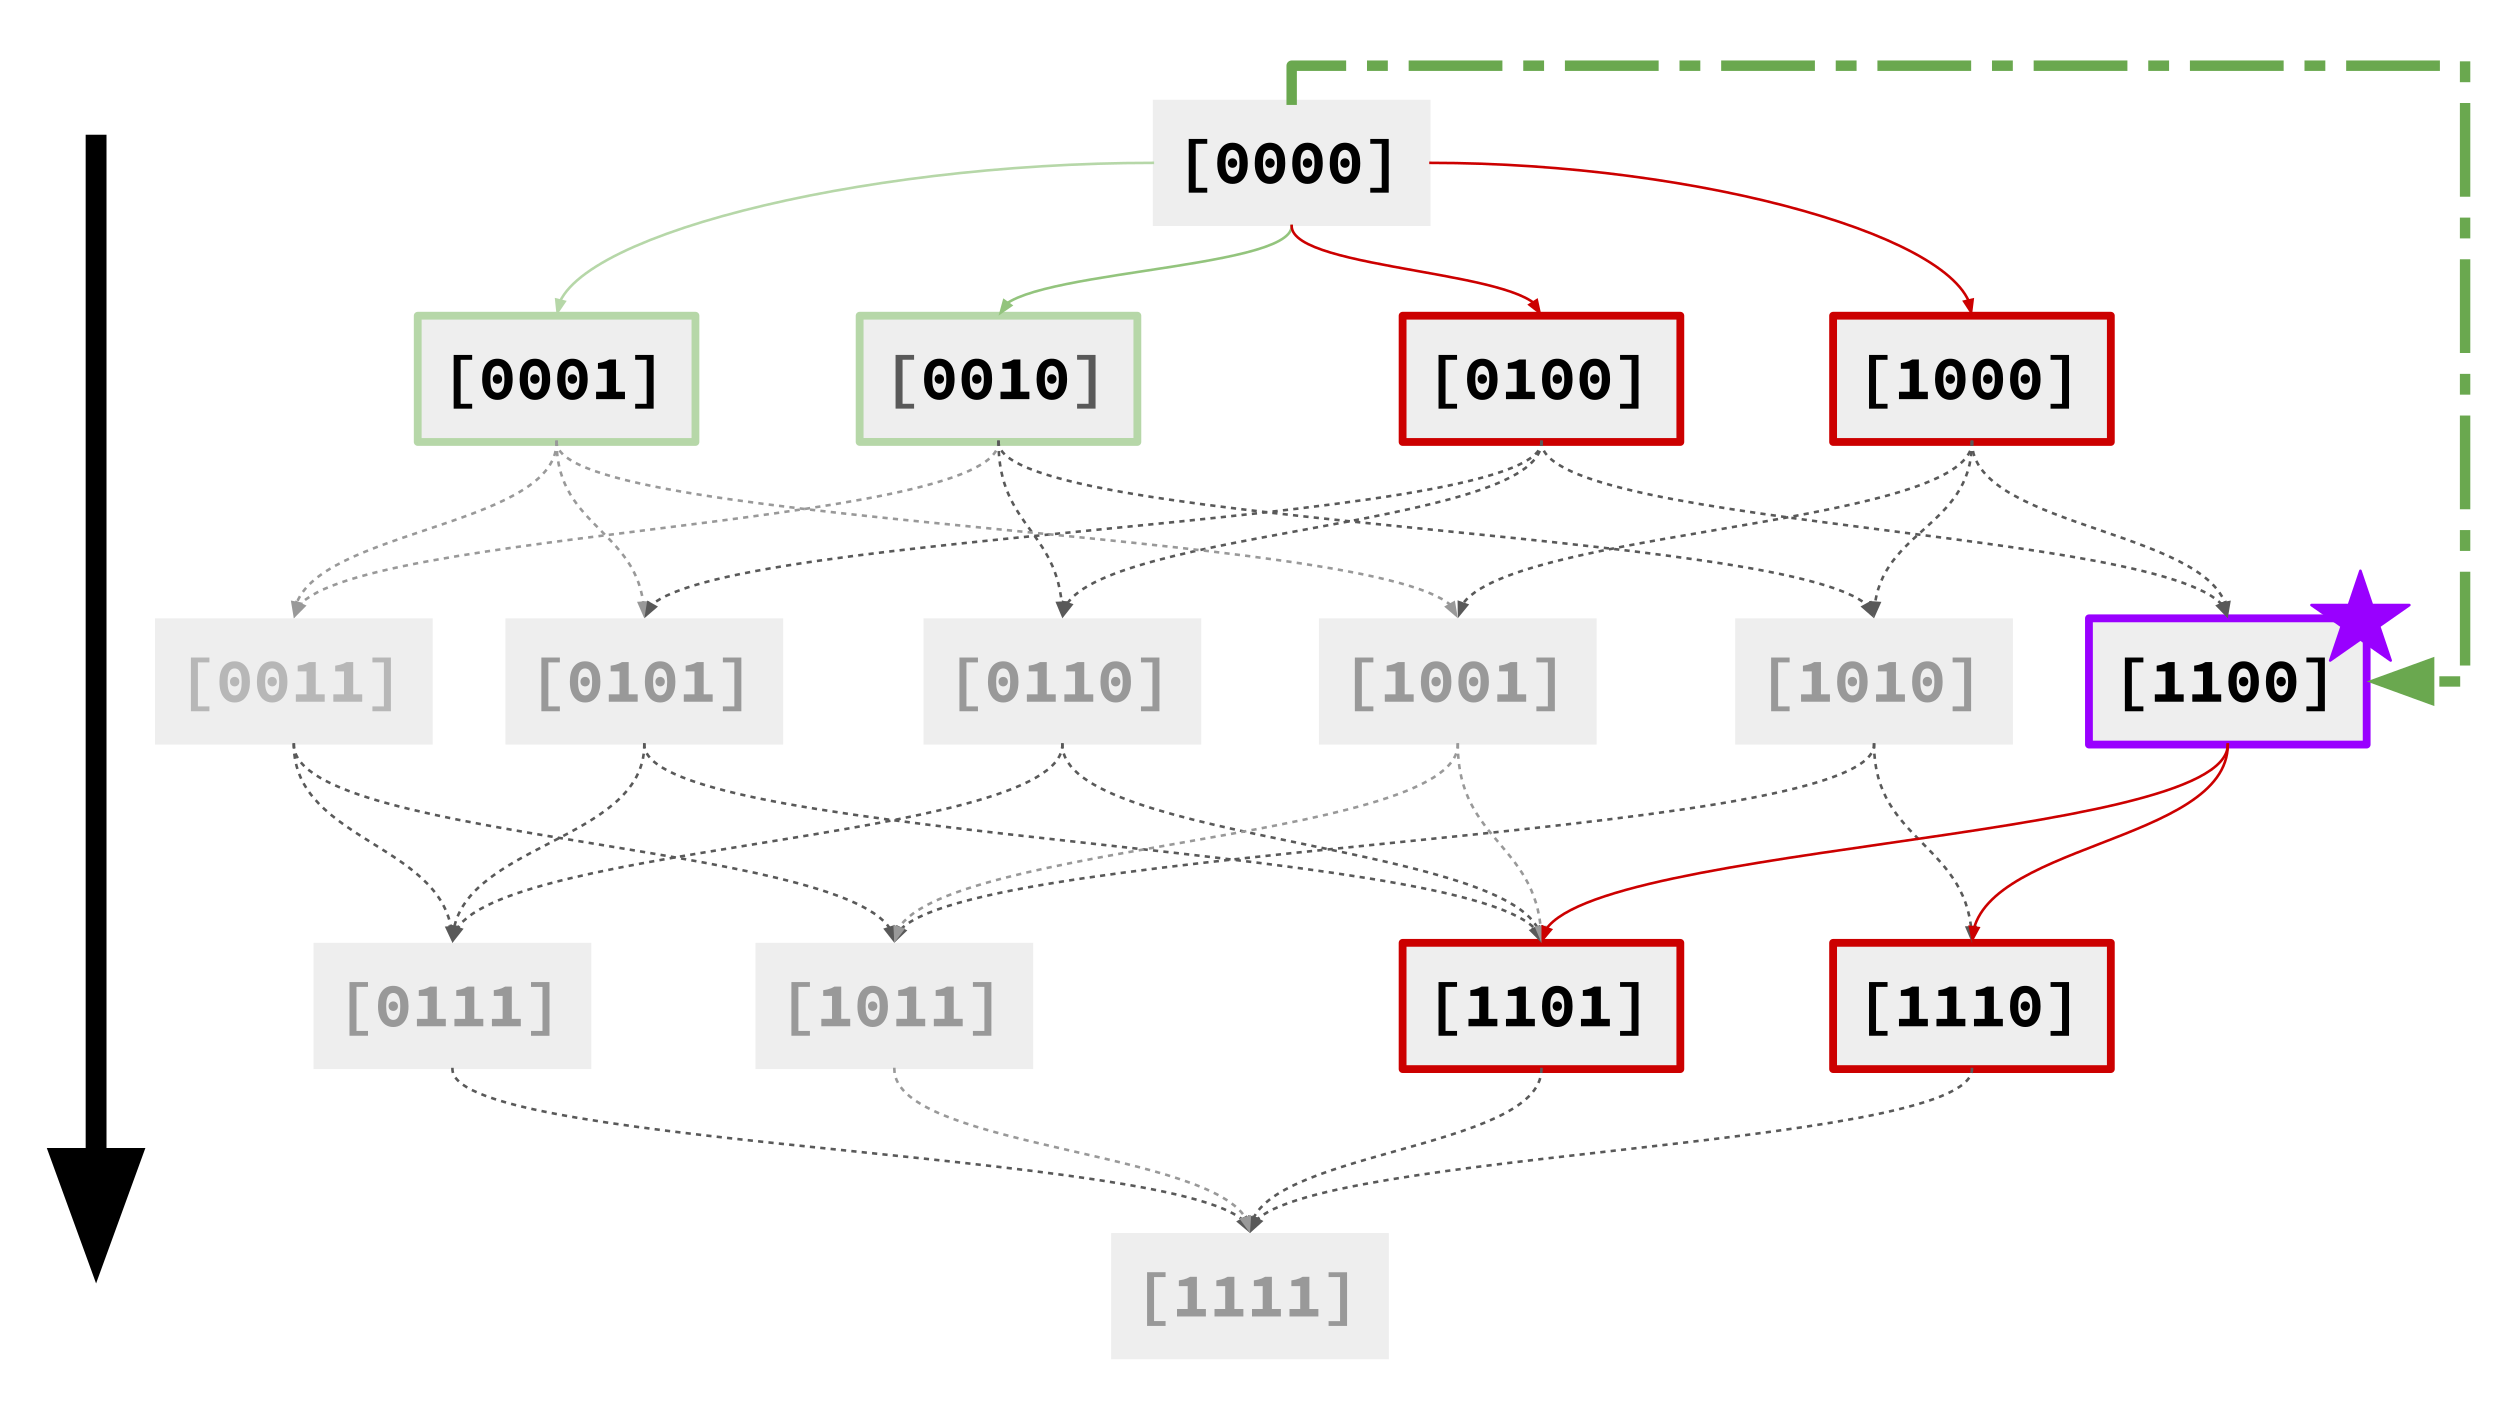<svg version="1.1" viewBox="0.0 0.0 960.0 540.0" fill="none" stroke="none" stroke-linecap="square" stroke-miterlimit="10" xmlns:xlink="http://www.w3.org/1999/xlink" xmlns="http://www.w3.org/2000/svg"><rect x="0.0" y="0.0" width="960.0" height="540.0" fill="#333333" stroke="none"/><clipPath id="g2c8db8b4dd3_0_6.0"><path d="m0 0l960.0 0l0 540.0l-960.0 0l0 -540.0z" clip-rule="nonzero"/></clipPath><g clip-path="url(#g2c8db8b4dd3_0_6.0)"><path fill="#ffffff" d="m0 0l960.0 0l0 540.0l-960.0 0z" fill-rule="evenodd"/><path fill="#eeeeee" d="m442.677 38.302l106.646 0l0 48.472l-106.646 0z" fill-rule="evenodd"/><path fill="#000000" d="m456.474 73.982l0 -20.625l7.109 0l0 1.859l-4.422 0l0 16.906l4.422 0l0 1.859l-7.109 0zm16.806 -3.359q-1.75 0 -3.078 -0.922q-1.312 -0.922 -2.047 -2.688q-0.734 -1.781 -0.734 -4.359q0 -3.906 1.609 -5.875q1.609 -1.969 4.25 -1.969q2.656 0 4.25 1.969q1.609 1.969 1.609 5.875q0 2.578 -0.734 4.359q-0.734 1.766 -2.047 2.688q-1.312 0.922 -3.078 0.922zm0 -2.734q0.766 0 1.375 -0.469q0.609 -0.484 0.969 -1.641q0.359 -1.156 0.359 -3.125q0 -1.984 -0.359 -3.094q-0.359 -1.125 -0.969 -1.562q-0.609 -0.453 -1.375 -0.453q-0.75 0 -1.375 0.453q-0.625 0.438 -0.984 1.562q-0.359 1.109 -0.359 3.094q0 1.969 0.359 3.125q0.359 1.156 0.984 1.641q0.625 0.469 1.375 0.469zm0 -3.453q-0.75 0 -1.281 -0.5q-0.516 -0.5 -0.516 -1.328q0 -0.828 0.516 -1.312q0.531 -0.5 1.281 -0.5q0.766 0 1.281 0.5q0.516 0.484 0.516 1.312q0 0.828 -0.516 1.328q-0.516 0.5 -1.281 0.5zm14.4 6.188q-1.75 0 -3.078 -0.922q-1.312 -0.922 -2.047 -2.688q-0.734 -1.781 -0.734 -4.359q0 -3.906 1.609 -5.875q1.609 -1.969 4.25 -1.969q2.656 0 4.25 1.969q1.609 1.969 1.609 5.875q0 2.578 -0.734 4.359q-0.734 1.766 -2.047 2.688q-1.312 0.922 -3.078 0.922zm0 -2.734q0.766 0 1.375 -0.469q0.609 -0.484 0.969 -1.641q0.359 -1.156 0.359 -3.125q0 -1.984 -0.359 -3.094q-0.359 -1.125 -0.969 -1.562q-0.609 -0.453 -1.375 -0.453q-0.75 0 -1.375 0.453q-0.625 0.438 -0.984 1.562q-0.359 1.109 -0.359 3.094q0 1.969 0.359 3.125q0.359 1.156 0.984 1.641q0.625 0.469 1.375 0.469zm0 -3.453q-0.75 0 -1.281 -0.5q-0.516 -0.5 -0.516 -1.328q0 -0.828 0.516 -1.312q0.531 -0.5 1.281 -0.5q0.766 0 1.281 0.5q0.516 0.484 0.516 1.312q0 0.828 -0.516 1.328q-0.516 0.5 -1.281 0.5zm14.4 6.188q-1.75 0 -3.078 -0.922q-1.312 -0.922 -2.047 -2.688q-0.734 -1.781 -0.734 -4.359q0 -3.906 1.609 -5.875q1.609 -1.969 4.25 -1.969q2.656 0 4.25 1.969q1.609 1.969 1.609 5.875q0 2.578 -0.734 4.359q-0.734 1.766 -2.047 2.688q-1.312 0.922 -3.078 0.922zm0 -2.734q0.766 0 1.375 -0.469q0.609 -0.484 0.969 -1.641q0.359 -1.156 0.359 -3.125q0 -1.984 -0.359 -3.094q-0.359 -1.125 -0.969 -1.562q-0.609 -0.453 -1.375 -0.453q-0.75 0 -1.375 0.453q-0.625 0.438 -0.984 1.562q-0.359 1.109 -0.359 3.094q0 1.969 0.359 3.125q0.359 1.156 0.984 1.641q0.625 0.469 1.375 0.469zm0 -3.453q-0.75 0 -1.281 -0.5q-0.516 -0.5 -0.516 -1.328q0 -0.828 0.516 -1.312q0.531 -0.5 1.281 -0.5q0.766 0 1.281 0.5q0.516 0.484 0.516 1.312q0 0.828 -0.516 1.328q-0.516 0.5 -1.281 0.5zm14.4 6.188q-1.75 0 -3.078 -0.922q-1.312 -0.922 -2.047 -2.688q-0.734 -1.781 -0.734 -4.359q0 -3.906 1.609 -5.875q1.609 -1.969 4.25 -1.969q2.656 0 4.25 1.969q1.609 1.969 1.609 5.875q0 2.578 -0.734 4.359q-0.734 1.766 -2.047 2.688q-1.312 0.922 -3.078 0.922zm0 -2.734q0.766 0 1.375 -0.469q0.609 -0.484 0.969 -1.641q0.359 -1.156 0.359 -3.125q0 -1.984 -0.359 -3.094q-0.359 -1.125 -0.969 -1.562q-0.609 -0.453 -1.375 -0.453q-0.75 0 -1.375 0.453q-0.625 0.438 -0.984 1.562q-0.359 1.109 -0.359 3.094q0 1.969 0.359 3.125q0.359 1.156 0.984 1.641q0.625 0.469 1.375 0.469zm0 -3.453q-0.75 0 -1.281 -0.5q-0.516 -0.5 -0.516 -1.328q0 -0.828 0.516 -1.312q0.531 -0.5 1.281 -0.5q0.766 0 1.281 0.5q0.516 0.484 0.516 1.312q0 0.828 -0.516 1.328q-0.516 0.5 -1.281 0.5zm9.697 9.547l0 -1.859l4.406 0l0 -16.906l-4.406 0l0 -1.859l7.094 0l0 20.625l-7.094 0z" fill-rule="nonzero"/><path fill="#eeeeee" d="m160.407 121.239l106.646 0l0 48.472l-106.646 0z" fill-rule="evenodd"/><path stroke="#b6d7a8" stroke-width="3.0" stroke-linejoin="round" stroke-linecap="butt" d="m160.407 121.239l106.646 0l0 48.472l-106.646 0z" fill-rule="evenodd"/><path fill="#000000" d="m174.204 156.919l0 -20.625l7.109 0l0 1.859l-4.422 0l0 16.906l4.422 0l0 1.859l-7.109 0zm16.806 -3.359q-1.75 0 -3.078 -0.922q-1.312 -0.922 -2.047 -2.688q-0.734 -1.781 -0.734 -4.359q0 -3.906 1.609 -5.875q1.609 -1.969 4.25 -1.969q2.656 0 4.25 1.969q1.609 1.969 1.609 5.875q0 2.578 -0.734 4.359q-0.734 1.766 -2.047 2.688q-1.312 0.922 -3.078 0.922zm0 -2.734q0.766 0 1.375 -0.469q0.609 -0.484 0.969 -1.641q0.359 -1.156 0.359 -3.125q0 -1.984 -0.359 -3.094q-0.359 -1.125 -0.969 -1.562q-0.609 -0.453 -1.375 -0.453q-0.75 0 -1.375 0.453q-0.625 0.438 -0.984 1.562q-0.359 1.109 -0.359 3.094q0 1.969 0.359 3.125q0.359 1.156 0.984 1.641q0.625 0.469 1.375 0.469zm0 -3.453q-0.75 0 -1.281 -0.5q-0.516 -0.5 -0.516 -1.328q0 -0.828 0.516 -1.312q0.531 -0.5 1.281 -0.5q0.766 0 1.281 0.5q0.516 0.484 0.516 1.312q0 0.828 -0.516 1.328q-0.516 0.5 -1.281 0.5zm14.4 6.188q-1.75 0 -3.078 -0.922q-1.312 -0.922 -2.047 -2.688q-0.734 -1.781 -0.734 -4.359q0 -3.906 1.609 -5.875q1.609 -1.969 4.25 -1.969q2.656 0 4.25 1.969q1.609 1.969 1.609 5.875q0 2.578 -0.734 4.359q-0.734 1.766 -2.047 2.688q-1.312 0.922 -3.078 0.922zm0 -2.734q0.766 0 1.375 -0.469q0.609 -0.484 0.969 -1.641q0.359 -1.156 0.359 -3.125q0 -1.984 -0.359 -3.094q-0.359 -1.125 -0.969 -1.562q-0.609 -0.453 -1.375 -0.453q-0.75 0 -1.375 0.453q-0.625 0.438 -0.984 1.562q-0.359 1.109 -0.359 3.094q0 1.969 0.359 3.125q0.359 1.156 0.984 1.641q0.625 0.469 1.375 0.469zm0 -3.453q-0.75 0 -1.281 -0.5q-0.516 -0.5 -0.516 -1.328q0 -0.828 0.516 -1.312q0.531 -0.5 1.281 -0.5q0.766 0 1.281 0.5q0.516 0.484 0.516 1.312q0 0.828 -0.516 1.328q-0.516 0.5 -1.281 0.5zm14.4 6.188q-1.75 0 -3.078 -0.922q-1.312 -0.922 -2.047 -2.688q-0.734 -1.781 -0.734 -4.359q0 -3.906 1.609 -5.875q1.609 -1.969 4.25 -1.969q2.656 0 4.25 1.969q1.609 1.969 1.609 5.875q0 2.578 -0.734 4.359q-0.734 1.766 -2.047 2.688q-1.312 0.922 -3.078 0.922zm0 -2.734q0.766 0 1.375 -0.469q0.609 -0.484 0.969 -1.641q0.359 -1.156 0.359 -3.125q0 -1.984 -0.359 -3.094q-0.359 -1.125 -0.969 -1.562q-0.609 -0.453 -1.375 -0.453q-0.75 0 -1.375 0.453q-0.625 0.438 -0.984 1.562q-0.359 1.109 -0.359 3.094q0 1.969 0.359 3.125q0.359 1.156 0.984 1.641q0.625 0.469 1.375 0.469zm0 -3.453q-0.75 0 -1.281 -0.5q-0.516 -0.5 -0.516 -1.328q0 -0.828 0.516 -1.312q0.531 -0.5 1.281 -0.5q0.766 0 1.281 0.5q0.516 0.484 0.516 1.312q0 0.828 -0.516 1.328q-0.516 0.5 -1.281 0.5zm9.087 5.906l0 -2.859l4.109 0l0 -8.797l-3.391 0l0 -2.188q1.031 -0.172 1.781 -0.344q0.766 -0.188 1.359 -0.438q0.609 -0.25 1.188 -0.609l2.594 0l0 12.375l3.453 0l0 2.859l-11.094 0zm15.009 3.641l0 -1.859l4.406 0l0 -16.906l-4.406 0l0 -1.859l7.094 0l0 20.625l-7.094 0z" fill-rule="nonzero"/><path fill="#eeeeee" d="m330.1 121.231l106.646 0l0 48.472l-106.646 0z" fill-rule="evenodd"/><path stroke="#b6d7a8" stroke-width="3.0" stroke-linejoin="round" stroke-linecap="butt" d="m330.1 121.231l106.646 0l0 48.472l-106.646 0z" fill-rule="evenodd"/><path fill="#595959" d="m343.897 156.912l0 -20.625l7.109 0l0 1.859l-4.422 0l0 16.906l4.422 0l0 1.859l-7.109 0z" fill-rule="nonzero"/><path fill="#000000" d="m360.703 153.552q-1.75 0 -3.078 -0.922q-1.312 -0.922 -2.047 -2.688q-0.734 -1.781 -0.734 -4.359q0 -3.906 1.609 -5.875q1.609 -1.969 4.25 -1.969q2.656 0 4.25 1.969q1.609 1.969 1.609 5.875q0 2.578 -0.734 4.359q-0.734 1.766 -2.047 2.688q-1.312 0.922 -3.078 0.922zm0 -2.734q0.766 0 1.375 -0.469q0.609 -0.484 0.969 -1.641q0.359 -1.156 0.359 -3.125q0 -1.984 -0.359 -3.094q-0.359 -1.125 -0.969 -1.562q-0.609 -0.453 -1.375 -0.453q-0.75 0 -1.375 0.453q-0.625 0.438 -0.984 1.562q-0.359 1.109 -0.359 3.094q0 1.969 0.359 3.125q0.359 1.156 0.984 1.641q0.625 0.469 1.375 0.469zm0 -3.453q-0.75 0 -1.281 -0.5q-0.516 -0.5 -0.516 -1.328q0 -0.828 0.516 -1.312q0.531 -0.5 1.281 -0.5q0.766 0 1.281 0.5q0.516 0.484 0.516 1.312q0 0.828 -0.516 1.328q-0.516 0.5 -1.281 0.5zm14.4 6.188q-1.75 0 -3.078 -0.922q-1.312 -0.922 -2.047 -2.688q-0.734 -1.781 -0.734 -4.359q0 -3.906 1.609 -5.875q1.609 -1.969 4.25 -1.969q2.656 0 4.25 1.969q1.609 1.969 1.609 5.875q0 2.578 -0.734 4.359q-0.734 1.766 -2.047 2.688q-1.312 0.922 -3.078 0.922zm0 -2.734q0.766 0 1.375 -0.469q0.609 -0.484 0.969 -1.641q0.359 -1.156 0.359 -3.125q0 -1.984 -0.359 -3.094q-0.359 -1.125 -0.969 -1.562q-0.609 -0.453 -1.375 -0.453q-0.75 0 -1.375 0.453q-0.625 0.438 -0.984 1.562q-0.359 1.109 -0.359 3.094q0 1.969 0.359 3.125q0.359 1.156 0.984 1.641q0.625 0.469 1.375 0.469zm0 -3.453q-0.75 0 -1.281 -0.5q-0.516 -0.5 -0.516 -1.328q0 -0.828 0.516 -1.312q0.531 -0.5 1.281 -0.5q0.766 0 1.281 0.5q0.516 0.484 0.516 1.312q0 0.828 -0.516 1.328q-0.516 0.5 -1.281 0.5zm9.087 5.906l0 -2.859l4.109 0l0 -8.797l-3.391 0l0 -2.188q1.031 -0.172 1.781 -0.344q0.766 -0.188 1.359 -0.438q0.609 -0.25 1.188 -0.609l2.594 0l0 12.375l3.453 0l0 2.859l-11.094 0zm19.712 0.281q-1.75 0 -3.078 -0.922q-1.312 -0.922 -2.047 -2.688q-0.734 -1.781 -0.734 -4.359q0 -3.906 1.609 -5.875q1.609 -1.969 4.25 -1.969q2.656 0 4.25 1.969q1.609 1.969 1.609 5.875q0 2.578 -0.734 4.359q-0.734 1.766 -2.047 2.688q-1.312 0.922 -3.078 0.922zm0 -2.734q0.766 0 1.375 -0.469q0.609 -0.484 0.969 -1.641q0.359 -1.156 0.359 -3.125q0 -1.984 -0.359 -3.094q-0.359 -1.125 -0.969 -1.562q-0.609 -0.453 -1.375 -0.453q-0.75 0 -1.375 0.453q-0.625 0.438 -0.984 1.562q-0.359 1.109 -0.359 3.094q0 1.969 0.359 3.125q0.359 1.156 0.984 1.641q0.625 0.469 1.375 0.469zm0 -3.453q-0.75 0 -1.281 -0.5q-0.516 -0.5 -0.516 -1.328q0 -0.828 0.516 -1.312q0.531 -0.5 1.281 -0.5q0.766 0 1.281 0.5q0.516 0.484 0.516 1.312q0 0.828 -0.516 1.328q-0.516 0.5 -1.281 0.5z" fill-rule="nonzero"/><path fill="#595959" d="m413.6 156.912l0 -1.859l4.406 0l0 -16.906l-4.406 0l0 -1.859l7.094 0l0 20.625l-7.094 0z" fill-rule="nonzero"/><path fill="#eeeeee" d="m538.601 121.239l106.646 0l0 48.472l-106.646 0z" fill-rule="evenodd"/><path stroke="#cc0000" stroke-width="3.0" stroke-linejoin="round" stroke-linecap="butt" d="m538.601 121.239l106.646 0l0 48.472l-106.646 0z" fill-rule="evenodd"/><path fill="#000000" d="m552.398 156.919l0 -20.625l7.109 0l0 1.859l-4.422 0l0 16.906l4.422 0l0 1.859l-7.109 0zm16.806 -3.359q-1.75 0 -3.078 -0.922q-1.312 -0.922 -2.047 -2.688q-0.734 -1.781 -0.734 -4.359q0 -3.906 1.609 -5.875q1.609 -1.969 4.25 -1.969q2.656 0 4.25 1.969q1.609 1.969 1.609 5.875q0 2.578 -0.734 4.359q-0.734 1.766 -2.047 2.688q-1.312 0.922 -3.078 0.922zm0 -2.734q0.766 0 1.375 -0.469q0.609 -0.484 0.969 -1.641q0.359 -1.156 0.359 -3.125q0 -1.984 -0.359 -3.094q-0.359 -1.125 -0.969 -1.562q-0.609 -0.453 -1.375 -0.453q-0.75 0 -1.375 0.453q-0.625 0.438 -0.984 1.562q-0.359 1.109 -0.359 3.094q0 1.969 0.359 3.125q0.359 1.156 0.984 1.641q0.625 0.469 1.375 0.469zm0 -3.453q-0.75 0 -1.281 -0.5q-0.516 -0.5 -0.516 -1.328q0 -0.828 0.516 -1.312q0.531 -0.5 1.281 -0.5q0.766 0 1.281 0.5q0.516 0.484 0.516 1.312q0 0.828 -0.516 1.328q-0.516 0.5 -1.281 0.5zm9.087 5.906l0 -2.859l4.109 0l0 -8.797l-3.391 0l0 -2.188q1.031 -0.172 1.781 -0.344q0.766 -0.188 1.359 -0.438q0.609 -0.25 1.188 -0.609l2.594 0l0 12.375l3.453 0l0 2.859l-11.094 0zm19.712 0.281q-1.75 0 -3.078 -0.922q-1.312 -0.922 -2.047 -2.688q-0.734 -1.781 -0.734 -4.359q0 -3.906 1.609 -5.875q1.609 -1.969 4.25 -1.969q2.656 0 4.25 1.969q1.609 1.969 1.609 5.875q0 2.578 -0.734 4.359q-0.734 1.766 -2.047 2.688q-1.312 0.922 -3.078 0.922zm0 -2.734q0.766 0 1.375 -0.469q0.609 -0.484 0.969 -1.641q0.359 -1.156 0.359 -3.125q0 -1.984 -0.359 -3.094q-0.359 -1.125 -0.969 -1.562q-0.609 -0.453 -1.375 -0.453q-0.75 0 -1.375 0.453q-0.625 0.438 -0.984 1.562q-0.359 1.109 -0.359 3.094q0 1.969 0.359 3.125q0.359 1.156 0.984 1.641q0.625 0.469 1.375 0.469zm0 -3.453q-0.75 0 -1.281 -0.5q-0.516 -0.5 -0.516 -1.328q0 -0.828 0.516 -1.312q0.531 -0.5 1.281 -0.5q0.766 0 1.281 0.5q0.516 0.484 0.516 1.312q0 0.828 -0.516 1.328q-0.516 0.5 -1.281 0.5zm14.4 6.188q-1.75 0 -3.078 -0.922q-1.312 -0.922 -2.047 -2.688q-0.734 -1.781 -0.734 -4.359q0 -3.906 1.609 -5.875q1.609 -1.969 4.25 -1.969q2.656 0 4.25 1.969q1.609 1.969 1.609 5.875q0 2.578 -0.734 4.359q-0.734 1.766 -2.047 2.688q-1.312 0.922 -3.078 0.922zm0 -2.734q0.766 0 1.375 -0.469q0.609 -0.484 0.969 -1.641q0.359 -1.156 0.359 -3.125q0 -1.984 -0.359 -3.094q-0.359 -1.125 -0.969 -1.562q-0.609 -0.453 -1.375 -0.453q-0.75 0 -1.375 0.453q-0.625 0.438 -0.984 1.562q-0.359 1.109 -0.359 3.094q0 1.969 0.359 3.125q0.359 1.156 0.984 1.641q0.625 0.469 1.375 0.469zm0 -3.453q-0.75 0 -1.281 -0.5q-0.516 -0.5 -0.516 -1.328q0 -0.828 0.516 -1.312q0.531 -0.5 1.281 -0.5q0.766 0 1.281 0.5q0.516 0.484 0.516 1.312q0 0.828 -0.516 1.328q-0.516 0.5 -1.281 0.5zm9.697 9.547l0 -1.859l4.406 0l0 -16.906l-4.406 0l0 -1.859l7.094 0l0 20.625l-7.094 0z" fill-rule="nonzero"/><path fill="#eeeeee" d="m703.913 121.239l106.646 0l0 48.472l-106.646 0z" fill-rule="evenodd"/><path stroke="#cc0000" stroke-width="3.0" stroke-linejoin="round" stroke-linecap="butt" d="m703.913 121.239l106.646 0l0 48.472l-106.646 0z" fill-rule="evenodd"/><path fill="#000000" d="m717.71 156.919l0 -20.625l7.109 0l0 1.859l-4.422 0l0 16.906l4.422 0l0 1.859l-7.109 0zm11.494 -3.641l0 -2.859l4.109 0l0 -8.797l-3.391 0l0 -2.188q1.031 -0.172 1.781 -0.344q0.766 -0.188 1.359 -0.438q0.609 -0.25 1.188 -0.609l2.594 0l0 12.375l3.453 0l0 2.859l-11.094 0zm19.712 0.281q-1.75 0 -3.078 -0.922q-1.312 -0.922 -2.047 -2.688q-0.734 -1.781 -0.734 -4.359q0 -3.906 1.609 -5.875q1.609 -1.969 4.25 -1.969q2.656 0 4.25 1.969q1.609 1.969 1.609 5.875q0 2.578 -0.734 4.359q-0.734 1.766 -2.047 2.688q-1.312 0.922 -3.078 0.922zm0 -2.734q0.766 0 1.375 -0.469q0.609 -0.484 0.969 -1.641q0.359 -1.156 0.359 -3.125q0 -1.984 -0.359 -3.094q-0.359 -1.125 -0.969 -1.562q-0.609 -0.453 -1.375 -0.453q-0.75 0 -1.375 0.453q-0.625 0.438 -0.984 1.562q-0.359 1.109 -0.359 3.094q0 1.969 0.359 3.125q0.359 1.156 0.984 1.641q0.625 0.469 1.375 0.469zm0 -3.453q-0.75 0 -1.281 -0.5q-0.516 -0.5 -0.516 -1.328q0 -0.828 0.516 -1.312q0.531 -0.5 1.281 -0.5q0.766 0 1.281 0.5q0.516 0.484 0.516 1.312q0 0.828 -0.516 1.328q-0.516 0.5 -1.281 0.5zm14.4 6.188q-1.75 0 -3.078 -0.922q-1.312 -0.922 -2.047 -2.688q-0.734 -1.781 -0.734 -4.359q0 -3.906 1.609 -5.875q1.609 -1.969 4.25 -1.969q2.656 0 4.25 1.969q1.609 1.969 1.609 5.875q0 2.578 -0.734 4.359q-0.734 1.766 -2.047 2.688q-1.312 0.922 -3.078 0.922zm0 -2.734q0.766 0 1.375 -0.469q0.609 -0.484 0.969 -1.641q0.359 -1.156 0.359 -3.125q0 -1.984 -0.359 -3.094q-0.359 -1.125 -0.969 -1.562q-0.609 -0.453 -1.375 -0.453q-0.75 0 -1.375 0.453q-0.625 0.438 -0.984 1.562q-0.359 1.109 -0.359 3.094q0 1.969 0.359 3.125q0.359 1.156 0.984 1.641q0.625 0.469 1.375 0.469zm0 -3.453q-0.75 0 -1.281 -0.5q-0.516 -0.5 -0.516 -1.328q0 -0.828 0.516 -1.312q0.531 -0.5 1.281 -0.5q0.766 0 1.281 0.5q0.516 0.484 0.516 1.312q0 0.828 -0.516 1.328q-0.516 0.5 -1.281 0.5zm14.4 6.188q-1.75 0 -3.078 -0.922q-1.312 -0.922 -2.047 -2.688q-0.734 -1.781 -0.734 -4.359q0 -3.906 1.609 -5.875q1.609 -1.969 4.25 -1.969q2.656 0 4.25 1.969q1.609 1.969 1.609 5.875q0 2.578 -0.734 4.359q-0.734 1.766 -2.047 2.688q-1.312 0.922 -3.078 0.922zm0 -2.734q0.766 0 1.375 -0.469q0.609 -0.484 0.969 -1.641q0.359 -1.156 0.359 -3.125q0 -1.984 -0.359 -3.094q-0.359 -1.125 -0.969 -1.562q-0.609 -0.453 -1.375 -0.453q-0.75 0 -1.375 0.453q-0.625 0.438 -0.984 1.562q-0.359 1.109 -0.359 3.094q0 1.969 0.359 3.125q0.359 1.156 0.984 1.641q0.625 0.469 1.375 0.469zm0 -3.453q-0.75 0 -1.281 -0.5q-0.516 -0.5 -0.516 -1.328q0 -0.828 0.516 -1.312q0.531 -0.5 1.281 -0.5q0.766 0 1.281 0.5q0.516 0.484 0.516 1.312q0 0.828 -0.516 1.328q-0.516 0.5 -1.281 0.5zm9.697 9.547l0 -1.859l4.406 0l0 -16.906l-4.406 0l0 -1.859l7.094 0l0 20.625l-7.094 0z" fill-rule="nonzero"/><path fill="#000000" fill-opacity="0.0" d="m442.677 62.538c-114.472 0 -228.945 29.354 -228.945 58.709" fill-rule="evenodd"/><path stroke="#b6d7a8" stroke-width="1.0" stroke-linejoin="round" stroke-linecap="butt" d="m442.677 62.538c-57.236 0 -114.472 7.339 -157.4 18.346c-21.464 5.504 -39.35 11.925 -51.87 18.805c-6.26 3.44 -11.179 6.995 -14.533 10.607c-0.838 0.903 -1.579 1.81 -2.218 2.719c-0.32 0.455 -0.614 0.91 -0.883 1.366c-0.134 0.228 -0.262 0.456 -0.383 0.684c-0.061 0.114 -0.12 0.228 -0.177 0.342l-0.011 0.022" fill-rule="evenodd"/><path fill="#b6d7a8" stroke="#b6d7a8" stroke-width="1.0" stroke-linecap="butt" d="m213.601 115.025l0.49 4.804l2.713 -3.995z" fill-rule="evenodd"/><path fill="#000000" fill-opacity="0.0" d="m549.323 62.538c103.953 0 207.906 29.354 207.906 58.709" fill-rule="evenodd"/><path stroke="#cc0000" stroke-width="1.0" stroke-linejoin="round" stroke-linecap="butt" d="m549.323 62.538c51.976 0 103.953 7.339 142.935 18.346c19.491 5.504 35.734 11.925 47.104 18.805c5.685 3.44 10.152 6.995 13.197 10.607c0.761 0.903 1.434 1.81 2.015 2.719c0.29 0.455 0.557 0.91 0.801 1.366c0.122 0.228 0.238 0.456 0.348 0.684l0.157 0.335" fill-rule="evenodd"/><path fill="#cc0000" stroke="#cc0000" stroke-width="1.0" stroke-linecap="butt" d="m754.271 115.771l2.629 4.051l0.59 -4.793z" fill-rule="evenodd"/><path fill="#000000" fill-opacity="0.0" d="m496.0 86.774c0 8.614 -28.142 12.921 -56.283 17.228c-28.142 4.307 -56.283 8.614 -56.283 17.228" fill-rule="evenodd"/><path stroke="#93c47d" stroke-width="1.0" stroke-linejoin="round" stroke-linecap="butt" d="m496.0 86.774c0 8.614 -28.142 12.921 -56.283 17.228c-14.071 2.154 -28.142 4.307 -38.695 6.999c-5.277 1.346 -9.674 2.827 -12.752 4.509c-0.385 0.21 -0.749 0.424 -1.092 0.641c-0.086 0.054 -0.17 0.109 -0.253 0.163l-0.027 0.018" fill-rule="evenodd"/><path fill="#93c47d" stroke="#93c47d" stroke-width="1.0" stroke-linecap="butt" d="m385.55 115.379l-1.272 4.659l3.969 -2.751z" fill-rule="evenodd"/><path fill="#000000" fill-opacity="0.0" d="m496.0 86.774c0 8.616 23.984 12.925 47.969 17.232c23.984 4.307 47.969 8.612 47.969 17.225" fill-rule="evenodd"/><path stroke="#cc0000" stroke-width="1.0" stroke-linejoin="round" stroke-linecap="butt" d="m496.0 86.774c0 8.616 23.984 12.925 47.969 17.232c11.992 2.154 23.984 4.307 32.978 6.998c4.497 1.346 8.245 2.826 10.868 4.508c0.164 0.105 0.324 0.211 0.479 0.318c0.078 0.053 0.154 0.107 0.229 0.161l0.221 0.161" fill-rule="evenodd"/><path fill="#cc0000" stroke="#cc0000" stroke-width="1.0" stroke-linecap="butt" d="m587.345 117.03l3.814 2.963l-1.017 -4.721z" fill-rule="evenodd"/><path fill="#eeeeee" d="m59.509 237.438l106.646 0l0 48.472l-106.646 0z" fill-rule="evenodd"/><path fill="#b7b7b7" d="m73.306 273.119l0 -20.625l7.109 0l0 1.859l-4.422 0l0 16.906l4.422 0l0 1.859l-7.109 0zm16.806 -3.359q-1.75 0 -3.078 -0.922q-1.312 -0.922 -2.047 -2.688q-0.734 -1.781 -0.734 -4.359q0 -3.906 1.609 -5.875q1.609 -1.969 4.25 -1.969q2.656 0 4.25 1.969q1.609 1.969 1.609 5.875q0 2.578 -0.734 4.359q-0.734 1.766 -2.047 2.688q-1.312 0.922 -3.078 0.922zm0 -2.734q0.766 0 1.375 -0.469q0.609 -0.484 0.969 -1.641q0.359 -1.156 0.359 -3.125q0 -1.984 -0.359 -3.094q-0.359 -1.125 -0.969 -1.562q-0.609 -0.453 -1.375 -0.453q-0.75 0 -1.375 0.453q-0.625 0.438 -0.984 1.562q-0.359 1.109 -0.359 3.094q0 1.969 0.359 3.125q0.359 1.156 0.984 1.641q0.625 0.469 1.375 0.469zm0 -3.453q-0.75 0 -1.281 -0.5q-0.516 -0.5 -0.516 -1.328q0 -0.828 0.516 -1.312q0.531 -0.5 1.281 -0.5q0.766 0 1.281 0.5q0.516 0.484 0.516 1.312q0 0.828 -0.516 1.328q-0.516 0.5 -1.281 0.5zm14.4 6.188q-1.75 0 -3.078 -0.922q-1.312 -0.922 -2.047 -2.688q-0.734 -1.781 -0.734 -4.359q0 -3.906 1.609 -5.875q1.609 -1.969 4.25 -1.969q2.656 0 4.25 1.969q1.609 1.969 1.609 5.875q0 2.578 -0.734 4.359q-0.734 1.766 -2.047 2.688q-1.312 0.922 -3.078 0.922zm0 -2.734q0.766 0 1.375 -0.469q0.609 -0.484 0.969 -1.641q0.359 -1.156 0.359 -3.125q0 -1.984 -0.359 -3.094q-0.359 -1.125 -0.969 -1.562q-0.609 -0.453 -1.375 -0.453q-0.75 0 -1.375 0.453q-0.625 0.438 -0.984 1.562q-0.359 1.109 -0.359 3.094q0 1.969 0.359 3.125q0.359 1.156 0.984 1.641q0.625 0.469 1.375 0.469zm0 -3.453q-0.75 0 -1.281 -0.5q-0.516 -0.5 -0.516 -1.328q0 -0.828 0.516 -1.312q0.531 -0.5 1.281 -0.5q0.766 0 1.281 0.5q0.516 0.484 0.516 1.312q0 0.828 -0.516 1.328q-0.516 0.5 -1.281 0.5zm9.087 5.906l0 -2.859l4.109 0l0 -8.797l-3.391 0l0 -2.188q1.031 -0.172 1.781 -0.344q0.766 -0.188 1.359 -0.438q0.609 -0.25 1.188 -0.609l2.594 0l0 12.375l3.453 0l0 2.859l-11.094 0zm14.4 0l0 -2.859l4.109 0l0 -8.797l-3.391 0l0 -2.188q1.031 -0.172 1.781 -0.344q0.766 -0.188 1.359 -0.438q0.609 -0.25 1.188 -0.609l2.594 0l0 12.375l3.453 0l0 2.859l-11.094 0zm15.009 3.641l0 -1.859l4.406 0l0 -16.906l-4.406 0l0 -1.859l7.094 0l0 20.625l-7.094 0z" fill-rule="nonzero"/><path fill="#eeeeee" d="m194.087 237.438l106.646 0l0 48.472l-106.646 0z" fill-rule="evenodd"/><path fill="#999999" d="m207.883 273.119l0 -20.625l7.109 0l0 1.859l-4.422 0l0 16.906l4.422 0l0 1.859l-7.109 0zm16.806 -3.359q-1.75 0 -3.078 -0.922q-1.312 -0.922 -2.047 -2.688q-0.734 -1.781 -0.734 -4.359q0 -3.906 1.609 -5.875q1.609 -1.969 4.25 -1.969q2.656 0 4.25 1.969q1.609 1.969 1.609 5.875q0 2.578 -0.734 4.359q-0.734 1.766 -2.047 2.688q-1.312 0.922 -3.078 0.922zm0 -2.734q0.766 0 1.375 -0.469q0.609 -0.484 0.969 -1.641q0.359 -1.156 0.359 -3.125q0 -1.984 -0.359 -3.094q-0.359 -1.125 -0.969 -1.562q-0.609 -0.453 -1.375 -0.453q-0.75 0 -1.375 0.453q-0.625 0.438 -0.984 1.562q-0.359 1.109 -0.359 3.094q0 1.969 0.359 3.125q0.359 1.156 0.984 1.641q0.625 0.469 1.375 0.469zm0 -3.453q-0.75 0 -1.281 -0.5q-0.516 -0.5 -0.516 -1.328q0 -0.828 0.516 -1.312q0.531 -0.5 1.281 -0.5q0.766 0 1.281 0.5q0.516 0.484 0.516 1.312q0 0.828 -0.516 1.328q-0.516 0.5 -1.281 0.5zm9.087 5.906l0 -2.859l4.109 0l0 -8.797l-3.391 0l0 -2.188q1.031 -0.172 1.781 -0.344q0.766 -0.188 1.359 -0.438q0.609 -0.25 1.188 -0.609l2.594 0l0 12.375l3.453 0l0 2.859l-11.094 0zm19.712 0.281q-1.75 0 -3.078 -0.922q-1.312 -0.922 -2.047 -2.688q-0.734 -1.781 -0.734 -4.359q0 -3.906 1.609 -5.875q1.609 -1.969 4.25 -1.969q2.656 0 4.25 1.969q1.609 1.969 1.609 5.875q0 2.578 -0.734 4.359q-0.734 1.766 -2.047 2.688q-1.312 0.922 -3.078 0.922zm0 -2.734q0.766 0 1.375 -0.469q0.609 -0.484 0.969 -1.641q0.359 -1.156 0.359 -3.125q0 -1.984 -0.359 -3.094q-0.359 -1.125 -0.969 -1.562q-0.609 -0.453 -1.375 -0.453q-0.75 0 -1.375 0.453q-0.625 0.438 -0.984 1.562q-0.359 1.109 -0.359 3.094q0 1.969 0.359 3.125q0.359 1.156 0.984 1.641q0.625 0.469 1.375 0.469zm0 -3.453q-0.75 0 -1.281 -0.5q-0.516 -0.5 -0.516 -1.328q0 -0.828 0.516 -1.312q0.531 -0.5 1.281 -0.5q0.766 0 1.281 0.5q0.516 0.484 0.516 1.312q0 0.828 -0.516 1.328q-0.516 0.5 -1.281 0.5zm9.087 5.906l0 -2.859l4.109 0l0 -8.797l-3.391 0l0 -2.188q1.031 -0.172 1.781 -0.344q0.766 -0.188 1.359 -0.438q0.609 -0.25 1.188 -0.609l2.594 0l0 12.375l3.453 0l0 2.859l-11.094 0zm15.009 3.641l0 -1.859l4.406 0l0 -16.906l-4.406 0l0 -1.859l7.094 0l0 20.625l-7.094 0z" fill-rule="nonzero"/><path fill="#eeeeee" d="m354.627 237.438l106.646 0l0 48.472l-106.646 0z" fill-rule="evenodd"/><path fill="#999999" d="m368.424 273.119l0 -20.625l7.109 0l0 1.859l-4.422 0l0 16.906l4.422 0l0 1.859l-7.109 0zm16.806 -3.359q-1.75 0 -3.078 -0.922q-1.312 -0.922 -2.047 -2.688q-0.734 -1.781 -0.734 -4.359q0 -3.906 1.609 -5.875q1.609 -1.969 4.25 -1.969q2.656 0 4.25 1.969q1.609 1.969 1.609 5.875q0 2.578 -0.734 4.359q-0.734 1.766 -2.047 2.688q-1.312 0.922 -3.078 0.922zm0 -2.734q0.766 0 1.375 -0.469q0.609 -0.484 0.969 -1.641q0.359 -1.156 0.359 -3.125q0 -1.984 -0.359 -3.094q-0.359 -1.125 -0.969 -1.562q-0.609 -0.453 -1.375 -0.453q-0.75 0 -1.375 0.453q-0.625 0.438 -0.984 1.562q-0.359 1.109 -0.359 3.094q0 1.969 0.359 3.125q0.359 1.156 0.984 1.641q0.625 0.469 1.375 0.469zm0 -3.453q-0.75 0 -1.281 -0.5q-0.516 -0.5 -0.516 -1.328q0 -0.828 0.516 -1.312q0.531 -0.5 1.281 -0.5q0.766 0 1.281 0.5q0.516 0.484 0.516 1.312q0 0.828 -0.516 1.328q-0.516 0.5 -1.281 0.5zm9.087 5.906l0 -2.859l4.109 0l0 -8.797l-3.391 0l0 -2.188q1.031 -0.172 1.781 -0.344q0.766 -0.188 1.359 -0.438q0.609 -0.25 1.188 -0.609l2.594 0l0 12.375l3.453 0l0 2.859l-11.094 0zm14.4 0l0 -2.859l4.109 0l0 -8.797l-3.391 0l0 -2.188q1.031 -0.172 1.781 -0.344q0.766 -0.188 1.359 -0.438q0.609 -0.25 1.188 -0.609l2.594 0l0 12.375l3.453 0l0 2.859l-11.094 0zm19.712 0.281q-1.75 0 -3.078 -0.922q-1.312 -0.922 -2.047 -2.688q-0.734 -1.781 -0.734 -4.359q0 -3.906 1.609 -5.875q1.609 -1.969 4.25 -1.969q2.656 0 4.25 1.969q1.609 1.969 1.609 5.875q0 2.578 -0.734 4.359q-0.734 1.766 -2.047 2.688q-1.312 0.922 -3.078 0.922zm0 -2.734q0.766 0 1.375 -0.469q0.609 -0.484 0.969 -1.641q0.359 -1.156 0.359 -3.125q0 -1.984 -0.359 -3.094q-0.359 -1.125 -0.969 -1.562q-0.609 -0.453 -1.375 -0.453q-0.75 0 -1.375 0.453q-0.625 0.438 -0.984 1.562q-0.359 1.109 -0.359 3.094q0 1.969 0.359 3.125q0.359 1.156 0.984 1.641q0.625 0.469 1.375 0.469zm0 -3.453q-0.75 0 -1.281 -0.5q-0.516 -0.5 -0.516 -1.328q0 -0.828 0.516 -1.312q0.531 -0.5 1.281 -0.5q0.766 0 1.281 0.5q0.516 0.484 0.516 1.312q0 0.828 -0.516 1.328q-0.516 0.5 -1.281 0.5zm9.697 9.547l0 -1.859l4.406 0l0 -16.906l-4.406 0l0 -1.859l7.094 0l0 20.625l-7.094 0z" fill-rule="nonzero"/><path fill="#eeeeee" d="m506.47 237.438l106.646 0l0 48.472l-106.646 0z" fill-rule="evenodd"/><path fill="#999999" d="m520.267 273.119l0 -20.625l7.109 0l0 1.859l-4.422 0l0 16.906l4.422 0l0 1.859l-7.109 0zm11.494 -3.641l0 -2.859l4.109 0l0 -8.797l-3.391 0l0 -2.188q1.031 -0.172 1.781 -0.344q0.766 -0.188 1.359 -0.438q0.609 -0.25 1.188 -0.609l2.594 0l0 12.375l3.453 0l0 2.859l-11.094 0zm19.712 0.281q-1.75 0 -3.078 -0.922q-1.312 -0.922 -2.047 -2.688q-0.734 -1.781 -0.734 -4.359q0 -3.906 1.609 -5.875q1.609 -1.969 4.25 -1.969q2.656 0 4.25 1.969q1.609 1.969 1.609 5.875q0 2.578 -0.734 4.359q-0.734 1.766 -2.047 2.688q-1.312 0.922 -3.078 0.922zm0 -2.734q0.766 0 1.375 -0.469q0.609 -0.484 0.969 -1.641q0.359 -1.156 0.359 -3.125q0 -1.984 -0.359 -3.094q-0.359 -1.125 -0.969 -1.562q-0.609 -0.453 -1.375 -0.453q-0.75 0 -1.375 0.453q-0.625 0.438 -0.984 1.562q-0.359 1.109 -0.359 3.094q0 1.969 0.359 3.125q0.359 1.156 0.984 1.641q0.625 0.469 1.375 0.469zm0 -3.453q-0.75 0 -1.281 -0.5q-0.516 -0.5 -0.516 -1.328q0 -0.828 0.516 -1.312q0.531 -0.5 1.281 -0.5q0.766 0 1.281 0.5q0.516 0.484 0.516 1.312q0 0.828 -0.516 1.328q-0.516 0.5 -1.281 0.5zm14.4 6.188q-1.75 0 -3.078 -0.922q-1.312 -0.922 -2.047 -2.688q-0.734 -1.781 -0.734 -4.359q0 -3.906 1.609 -5.875q1.609 -1.969 4.25 -1.969q2.656 0 4.25 1.969q1.609 1.969 1.609 5.875q0 2.578 -0.734 4.359q-0.734 1.766 -2.047 2.688q-1.312 0.922 -3.078 0.922zm0 -2.734q0.766 0 1.375 -0.469q0.609 -0.484 0.969 -1.641q0.359 -1.156 0.359 -3.125q0 -1.984 -0.359 -3.094q-0.359 -1.125 -0.969 -1.562q-0.609 -0.453 -1.375 -0.453q-0.75 0 -1.375 0.453q-0.625 0.438 -0.984 1.562q-0.359 1.109 -0.359 3.094q0 1.969 0.359 3.125q0.359 1.156 0.984 1.641q0.625 0.469 1.375 0.469zm0 -3.453q-0.75 0 -1.281 -0.5q-0.516 -0.5 -0.516 -1.328q0 -0.828 0.516 -1.312q0.531 -0.5 1.281 -0.5q0.766 0 1.281 0.5q0.516 0.484 0.516 1.312q0 0.828 -0.516 1.328q-0.516 0.5 -1.281 0.5zm9.087 5.906l0 -2.859l4.109 0l0 -8.797l-3.391 0l0 -2.188q1.031 -0.172 1.781 -0.344q0.766 -0.188 1.359 -0.438q0.609 -0.25 1.188 -0.609l2.594 0l0 12.375l3.453 0l0 2.859l-11.094 0zm15.009 3.641l0 -1.859l4.406 0l0 -16.906l-4.406 0l0 -1.859l7.094 0l0 20.625l-7.094 0z" fill-rule="nonzero"/><path fill="#eeeeee" d="m666.312 237.438l106.646 0l0 48.472l-106.646 0z" fill-rule="evenodd"/><path fill="#999999" d="m680.109 273.119l0 -20.625l7.109 0l0 1.859l-4.422 0l0 16.906l4.422 0l0 1.859l-7.109 0zm11.494 -3.641l0 -2.859l4.109 0l0 -8.797l-3.391 0l0 -2.188q1.031 -0.172 1.781 -0.344q0.766 -0.188 1.359 -0.438q0.609 -0.25 1.188 -0.609l2.594 0l0 12.375l3.453 0l0 2.859l-11.094 0zm19.712 0.281q-1.75 0 -3.078 -0.922q-1.312 -0.922 -2.047 -2.688q-0.734 -1.781 -0.734 -4.359q0 -3.906 1.609 -5.875q1.609 -1.969 4.25 -1.969q2.656 0 4.25 1.969q1.609 1.969 1.609 5.875q0 2.578 -0.734 4.359q-0.734 1.766 -2.047 2.688q-1.312 0.922 -3.078 0.922zm0 -2.734q0.766 0 1.375 -0.469q0.609 -0.484 0.969 -1.641q0.359 -1.156 0.359 -3.125q0 -1.984 -0.359 -3.094q-0.359 -1.125 -0.969 -1.562q-0.609 -0.453 -1.375 -0.453q-0.75 0 -1.375 0.453q-0.625 0.438 -0.984 1.562q-0.359 1.109 -0.359 3.094q0 1.969 0.359 3.125q0.359 1.156 0.984 1.641q0.625 0.469 1.375 0.469zm0 -3.453q-0.75 0 -1.281 -0.5q-0.516 -0.5 -0.516 -1.328q0 -0.828 0.516 -1.312q0.531 -0.5 1.281 -0.5q0.766 0 1.281 0.5q0.516 0.484 0.516 1.312q0 0.828 -0.516 1.328q-0.516 0.5 -1.281 0.5zm9.087 5.906l0 -2.859l4.109 0l0 -8.797l-3.391 0l0 -2.188q1.031 -0.172 1.781 -0.344q0.766 -0.188 1.359 -0.438q0.609 -0.25 1.188 -0.609l2.594 0l0 12.375l3.453 0l0 2.859l-11.094 0zm19.712 0.281q-1.75 0 -3.078 -0.922q-1.312 -0.922 -2.047 -2.688q-0.734 -1.781 -0.734 -4.359q0 -3.906 1.609 -5.875q1.609 -1.969 4.25 -1.969q2.656 0 4.25 1.969q1.609 1.969 1.609 5.875q0 2.578 -0.734 4.359q-0.734 1.766 -2.047 2.688q-1.312 0.922 -3.078 0.922zm0 -2.734q0.766 0 1.375 -0.469q0.609 -0.484 0.969 -1.641q0.359 -1.156 0.359 -3.125q0 -1.984 -0.359 -3.094q-0.359 -1.125 -0.969 -1.562q-0.609 -0.453 -1.375 -0.453q-0.75 0 -1.375 0.453q-0.625 0.438 -0.984 1.562q-0.359 1.109 -0.359 3.094q0 1.969 0.359 3.125q0.359 1.156 0.984 1.641q0.625 0.469 1.375 0.469zm0 -3.453q-0.75 0 -1.281 -0.5q-0.516 -0.5 -0.516 -1.328q0 -0.828 0.516 -1.312q0.531 -0.5 1.281 -0.5q0.766 0 1.281 0.5q0.516 0.484 0.516 1.312q0 0.828 -0.516 1.328q-0.516 0.5 -1.281 0.5zm9.697 9.547l0 -1.859l4.406 0l0 -16.906l-4.406 0l0 -1.859l7.094 0l0 20.625l-7.094 0z" fill-rule="nonzero"/><path fill="#eeeeee" d="m802.155 237.438l106.646 0l0 48.472l-106.646 0z" fill-rule="evenodd"/><path stroke="#9900ff" stroke-width="3.0" stroke-linejoin="round" stroke-linecap="butt" d="m802.155 237.438l106.646 0l0 48.472l-106.646 0z" fill-rule="evenodd"/><path fill="#000000" d="m815.952 273.119l0 -20.625l7.109 0l0 1.859l-4.422 0l0 16.906l4.422 0l0 1.859l-7.109 0zm11.494 -3.641l0 -2.859l4.109 0l0 -8.797l-3.391 0l0 -2.188q1.031 -0.172 1.781 -0.344q0.766 -0.188 1.359 -0.438q0.609 -0.25 1.188 -0.609l2.594 0l0 12.375l3.453 0l0 2.859l-11.094 0zm14.4 0l0 -2.859l4.109 0l0 -8.797l-3.391 0l0 -2.188q1.031 -0.172 1.781 -0.344q0.766 -0.188 1.359 -0.438q0.609 -0.25 1.188 -0.609l2.594 0l0 12.375l3.453 0l0 2.859l-11.094 0zm19.712 0.281q-1.75 0 -3.078 -0.922q-1.312 -0.922 -2.047 -2.688q-0.734 -1.781 -0.734 -4.359q0 -3.906 1.609 -5.875q1.609 -1.969 4.25 -1.969q2.656 0 4.25 1.969q1.609 1.969 1.609 5.875q0 2.578 -0.734 4.359q-0.734 1.766 -2.047 2.688q-1.312 0.922 -3.078 0.922zm0 -2.734q0.766 0 1.375 -0.469q0.609 -0.484 0.969 -1.641q0.359 -1.156 0.359 -3.125q0 -1.984 -0.359 -3.094q-0.359 -1.125 -0.969 -1.562q-0.609 -0.453 -1.375 -0.453q-0.75 0 -1.375 0.453q-0.625 0.438 -0.984 1.562q-0.359 1.109 -0.359 3.094q0 1.969 0.359 3.125q0.359 1.156 0.984 1.641q0.625 0.469 1.375 0.469zm0 -3.453q-0.75 0 -1.281 -0.5q-0.516 -0.5 -0.516 -1.328q0 -0.828 0.516 -1.312q0.531 -0.5 1.281 -0.5q0.766 0 1.281 0.5q0.516 0.484 0.516 1.312q0 0.828 -0.516 1.328q-0.516 0.5 -1.281 0.5zm14.4 6.188q-1.75 0 -3.078 -0.922q-1.312 -0.922 -2.047 -2.688q-0.734 -1.781 -0.734 -4.359q0 -3.906 1.609 -5.875q1.609 -1.969 4.25 -1.969q2.656 0 4.25 1.969q1.609 1.969 1.609 5.875q0 2.578 -0.734 4.359q-0.734 1.766 -2.047 2.688q-1.312 0.922 -3.078 0.922zm0 -2.734q0.766 0 1.375 -0.469q0.609 -0.484 0.969 -1.641q0.359 -1.156 0.359 -3.125q0 -1.984 -0.359 -3.094q-0.359 -1.125 -0.969 -1.562q-0.609 -0.453 -1.375 -0.453q-0.75 0 -1.375 0.453q-0.625 0.438 -0.984 1.562q-0.359 1.109 -0.359 3.094q0 1.969 0.359 3.125q0.359 1.156 0.984 1.641q0.625 0.469 1.375 0.469zm0 -3.453q-0.75 0 -1.281 -0.5q-0.516 -0.5 -0.516 -1.328q0 -0.828 0.516 -1.312q0.531 -0.5 1.281 -0.5q0.766 0 1.281 0.5q0.516 0.484 0.516 1.312q0 0.828 -0.516 1.328q-0.516 0.5 -1.281 0.5zm9.697 9.547l0 -1.859l4.406 0l0 -16.906l-4.406 0l0 -1.859l7.094 0l0 20.625l-7.094 0z" fill-rule="nonzero"/><path fill="#eeeeee" d="m120.407 362.055l106.646 0l0 48.472l-106.646 0z" fill-rule="evenodd"/><path fill="#999999" d="m134.204 397.736l0 -20.625l7.109 0l0 1.859l-4.422 0l0 16.906l4.422 0l0 1.859l-7.109 0zm16.806 -3.359q-1.75 0 -3.078 -0.922q-1.312 -0.922 -2.047 -2.688q-0.734 -1.781 -0.734 -4.359q0 -3.906 1.609 -5.875q1.609 -1.969 4.25 -1.969q2.656 0 4.25 1.969q1.609 1.969 1.609 5.875q0 2.578 -0.734 4.359q-0.734 1.766 -2.047 2.688q-1.312 0.922 -3.078 0.922zm0 -2.734q0.766 0 1.375 -0.469q0.609 -0.484 0.969 -1.641q0.359 -1.156 0.359 -3.125q0 -1.984 -0.359 -3.094q-0.359 -1.125 -0.969 -1.562q-0.609 -0.453 -1.375 -0.453q-0.75 0 -1.375 0.453q-0.625 0.438 -0.984 1.562q-0.359 1.109 -0.359 3.094q0 1.969 0.359 3.125q0.359 1.156 0.984 1.641q0.625 0.469 1.375 0.469zm0 -3.453q-0.75 0 -1.281 -0.5q-0.516 -0.5 -0.516 -1.328q0 -0.828 0.516 -1.312q0.531 -0.5 1.281 -0.5q0.766 0 1.281 0.5q0.516 0.484 0.516 1.312q0 0.828 -0.516 1.328q-0.516 0.5 -1.281 0.5zm9.087 5.906l0 -2.859l4.109 0l0 -8.797l-3.391 0l0 -2.188q1.031 -0.172 1.781 -0.344q0.766 -0.188 1.359 -0.438q0.609 -0.25 1.188 -0.609l2.594 0l0 12.375l3.453 0l0 2.859l-11.094 0zm14.4 0l0 -2.859l4.109 0l0 -8.797l-3.391 0l0 -2.188q1.031 -0.172 1.781 -0.344q0.766 -0.188 1.359 -0.438q0.609 -0.25 1.188 -0.609l2.594 0l0 12.375l3.453 0l0 2.859l-11.094 0zm14.4 0l0 -2.859l4.109 0l0 -8.797l-3.391 0l0 -2.188q1.031 -0.172 1.781 -0.344q0.766 -0.188 1.359 -0.438q0.609 -0.25 1.188 -0.609l2.594 0l0 12.375l3.453 0l0 2.859l-11.094 0zm15.009 3.641l0 -1.859l4.406 0l0 -16.906l-4.406 0l0 -1.859l7.094 0l0 20.625l-7.094 0z" fill-rule="nonzero"/><path fill="#eeeeee" d="m290.1 362.047l106.646 0l0 48.472l-106.646 0z" fill-rule="evenodd"/><path fill="#999999" d="m303.897 397.728l0 -20.625l7.109 0l0 1.859l-4.422 0l0 16.906l4.422 0l0 1.859l-7.109 0zm11.494 -3.641l0 -2.859l4.109 0l0 -8.797l-3.391 0l0 -2.188q1.031 -0.172 1.781 -0.344q0.766 -0.188 1.359 -0.438q0.609 -0.25 1.188 -0.609l2.594 0l0 12.375l3.453 0l0 2.859l-11.094 0zm19.712 0.281q-1.75 0 -3.078 -0.922q-1.312 -0.922 -2.047 -2.688q-0.734 -1.781 -0.734 -4.359q0 -3.906 1.609 -5.875q1.609 -1.969 4.25 -1.969q2.656 0 4.25 1.969q1.609 1.969 1.609 5.875q0 2.578 -0.734 4.359q-0.734 1.766 -2.047 2.688q-1.312 0.922 -3.078 0.922zm0 -2.734q0.766 0 1.375 -0.469q0.609 -0.484 0.969 -1.641q0.359 -1.156 0.359 -3.125q0 -1.984 -0.359 -3.094q-0.359 -1.125 -0.969 -1.562q-0.609 -0.453 -1.375 -0.453q-0.75 0 -1.375 0.453q-0.625 0.438 -0.984 1.562q-0.359 1.109 -0.359 3.094q0 1.969 0.359 3.125q0.359 1.156 0.984 1.641q0.625 0.469 1.375 0.469zm0 -3.453q-0.75 0 -1.281 -0.5q-0.516 -0.5 -0.516 -1.328q0 -0.828 0.516 -1.312q0.531 -0.5 1.281 -0.5q0.766 0 1.281 0.5q0.516 0.484 0.516 1.312q0 0.828 -0.516 1.328q-0.516 0.5 -1.281 0.5zm9.087 5.906l0 -2.859l4.109 0l0 -8.797l-3.391 0l0 -2.188q1.031 -0.172 1.781 -0.344q0.766 -0.188 1.359 -0.438q0.609 -0.25 1.188 -0.609l2.594 0l0 12.375l3.453 0l0 2.859l-11.094 0zm14.4 0l0 -2.859l4.109 0l0 -8.797l-3.391 0l0 -2.188q1.031 -0.172 1.781 -0.344q0.766 -0.188 1.359 -0.438q0.609 -0.25 1.188 -0.609l2.594 0l0 12.375l3.453 0l0 2.859l-11.094 0zm15.009 3.641l0 -1.859l4.406 0l0 -16.906l-4.406 0l0 -1.859l7.094 0l0 20.625l-7.094 0z" fill-rule="nonzero"/><path fill="#eeeeee" d="m538.601 362.055l106.646 0l0 48.472l-106.646 0z" fill-rule="evenodd"/><path stroke="#cc0000" stroke-width="3.0" stroke-linejoin="round" stroke-linecap="butt" d="m538.601 362.055l106.646 0l0 48.472l-106.646 0z" fill-rule="evenodd"/><path fill="#000000" d="m552.398 397.736l0 -20.625l7.109 0l0 1.859l-4.422 0l0 16.906l4.422 0l0 1.859l-7.109 0zm11.494 -3.641l0 -2.859l4.109 0l0 -8.797l-3.391 0l0 -2.188q1.031 -0.172 1.781 -0.344q0.766 -0.188 1.359 -0.438q0.609 -0.25 1.188 -0.609l2.594 0l0 12.375l3.453 0l0 2.859l-11.094 0zm14.4 0l0 -2.859l4.109 0l0 -8.797l-3.391 0l0 -2.188q1.031 -0.172 1.781 -0.344q0.766 -0.188 1.359 -0.438q0.609 -0.25 1.188 -0.609l2.594 0l0 12.375l3.453 0l0 2.859l-11.094 0zm19.712 0.281q-1.75 0 -3.078 -0.922q-1.312 -0.922 -2.047 -2.688q-0.734 -1.781 -0.734 -4.359q0 -3.906 1.609 -5.875q1.609 -1.969 4.25 -1.969q2.656 0 4.25 1.969q1.609 1.969 1.609 5.875q0 2.578 -0.734 4.359q-0.734 1.766 -2.047 2.688q-1.312 0.922 -3.078 0.922zm0 -2.734q0.766 0 1.375 -0.469q0.609 -0.484 0.969 -1.641q0.359 -1.156 0.359 -3.125q0 -1.984 -0.359 -3.094q-0.359 -1.125 -0.969 -1.562q-0.609 -0.453 -1.375 -0.453q-0.75 0 -1.375 0.453q-0.625 0.438 -0.984 1.562q-0.359 1.109 -0.359 3.094q0 1.969 0.359 3.125q0.359 1.156 0.984 1.641q0.625 0.469 1.375 0.469zm0 -3.453q-0.75 0 -1.281 -0.5q-0.516 -0.5 -0.516 -1.328q0 -0.828 0.516 -1.312q0.531 -0.5 1.281 -0.5q0.766 0 1.281 0.5q0.516 0.484 0.516 1.312q0 0.828 -0.516 1.328q-0.516 0.5 -1.281 0.5zm9.087 5.906l0 -2.859l4.109 0l0 -8.797l-3.391 0l0 -2.188q1.031 -0.172 1.781 -0.344q0.766 -0.188 1.359 -0.438q0.609 -0.25 1.188 -0.609l2.594 0l0 12.375l3.453 0l0 2.859l-11.094 0zm15.009 3.641l0 -1.859l4.406 0l0 -16.906l-4.406 0l0 -1.859l7.094 0l0 20.625l-7.094 0z" fill-rule="nonzero"/><path fill="#eeeeee" d="m703.913 362.055l106.646 0l0 48.472l-106.646 0z" fill-rule="evenodd"/><path stroke="#cc0000" stroke-width="3.0" stroke-linejoin="round" stroke-linecap="butt" d="m703.913 362.055l106.646 0l0 48.472l-106.646 0z" fill-rule="evenodd"/><path fill="#000000" d="m717.71 397.736l0 -20.625l7.109 0l0 1.859l-4.422 0l0 16.906l4.422 0l0 1.859l-7.109 0zm11.494 -3.641l0 -2.859l4.109 0l0 -8.797l-3.391 0l0 -2.188q1.031 -0.172 1.781 -0.344q0.766 -0.188 1.359 -0.438q0.609 -0.25 1.188 -0.609l2.594 0l0 12.375l3.453 0l0 2.859l-11.094 0zm14.4 0l0 -2.859l4.109 0l0 -8.797l-3.391 0l0 -2.188q1.031 -0.172 1.781 -0.344q0.766 -0.188 1.359 -0.438q0.609 -0.25 1.188 -0.609l2.594 0l0 12.375l3.453 0l0 2.859l-11.094 0zm14.4 0l0 -2.859l4.109 0l0 -8.797l-3.391 0l0 -2.188q1.031 -0.172 1.781 -0.344q0.766 -0.188 1.359 -0.438q0.609 -0.25 1.188 -0.609l2.594 0l0 12.375l3.453 0l0 2.859l-11.094 0zm19.712 0.281q-1.75 0 -3.078 -0.922q-1.312 -0.922 -2.047 -2.688q-0.734 -1.781 -0.734 -4.359q0 -3.906 1.609 -5.875q1.609 -1.969 4.25 -1.969q2.656 0 4.25 1.969q1.609 1.969 1.609 5.875q0 2.578 -0.734 4.359q-0.734 1.766 -2.047 2.688q-1.312 0.922 -3.078 0.922zm0 -2.734q0.766 0 1.375 -0.469q0.609 -0.484 0.969 -1.641q0.359 -1.156 0.359 -3.125q0 -1.984 -0.359 -3.094q-0.359 -1.125 -0.969 -1.562q-0.609 -0.453 -1.375 -0.453q-0.75 0 -1.375 0.453q-0.625 0.438 -0.984 1.562q-0.359 1.109 -0.359 3.094q0 1.969 0.359 3.125q0.359 1.156 0.984 1.641q0.625 0.469 1.375 0.469zm0 -3.453q-0.75 0 -1.281 -0.5q-0.516 -0.5 -0.516 -1.328q0 -0.828 0.516 -1.312q0.531 -0.5 1.281 -0.5q0.766 0 1.281 0.5q0.516 0.484 0.516 1.312q0 0.828 -0.516 1.328q-0.516 0.5 -1.281 0.5zm9.697 9.547l0 -1.859l4.406 0l0 -16.906l-4.406 0l0 -1.859l7.094 0l0 20.625l-7.094 0z" fill-rule="nonzero"/><path fill="#eeeeee" d="m426.677 473.48l106.646 0l0 48.472l-106.646 0z" fill-rule="evenodd"/><path fill="#999999" d="m440.474 509.161l0 -20.625l7.109 0l0 1.859l-4.422 0l0 16.906l4.422 0l0 1.859l-7.109 0zm11.494 -3.641l0 -2.859l4.109 0l0 -8.797l-3.391 0l0 -2.188q1.031 -0.172 1.781 -0.344q0.766 -0.188 1.359 -0.438q0.609 -0.25 1.188 -0.609l2.594 0l0 12.375l3.453 0l0 2.859l-11.094 0zm14.4 0l0 -2.859l4.109 0l0 -8.797l-3.391 0l0 -2.188q1.031 -0.172 1.781 -0.344q0.766 -0.188 1.359 -0.438q0.609 -0.25 1.188 -0.609l2.594 0l0 12.375l3.453 0l0 2.859l-11.094 0zm14.4 0l0 -2.859l4.109 0l0 -8.797l-3.391 0l0 -2.188q1.031 -0.172 1.781 -0.344q0.766 -0.188 1.359 -0.438q0.609 -0.25 1.188 -0.609l2.594 0l0 12.375l3.453 0l0 2.859l-11.094 0zm14.4 0l0 -2.859l4.109 0l0 -8.797l-3.391 0l0 -2.188q1.031 -0.172 1.781 -0.344q0.766 -0.188 1.359 -0.438q0.609 -0.25 1.188 -0.609l2.594 0l0 12.375l3.453 0l0 2.859l-11.094 0zm15.009 3.641l0 -1.859l4.406 0l0 -16.906l-4.406 0l0 -1.859l7.094 0l0 20.625l-7.094 0z" fill-rule="nonzero"/><path fill="#000000" fill-opacity="0.0" d="m213.73 169.711c0 16.932 -25.228 25.399 -50.457 33.864c-25.228 8.465 -50.457 16.926 -50.457 33.853" fill-rule="evenodd"/><path stroke="#999999" stroke-width="1.0" stroke-linejoin="round" stroke-linecap="butt" stroke-dasharray="1.0,3.0" d="m213.73 169.711c0 16.932 -25.228 25.399 -50.457 33.864c-12.614 4.232 -25.228 8.464 -34.689 13.753c-4.73 2.645 -8.672 5.554 -11.432 8.86c-1.38 1.653 -2.464 3.405 -3.203 5.273l-0.027 0.07" fill-rule="evenodd"/><path fill="#999999" stroke="#999999" stroke-width="1.0" stroke-linecap="butt" d="m112.299 231.226l0.787 4.765l2.46 -4.156z" fill-rule="evenodd"/><path fill="#000000" fill-opacity="0.0" d="m213.73 169.711c0 16.932 8.417 25.399 16.835 33.864c8.417 8.465 16.835 16.926 16.835 33.853" fill-rule="evenodd"/><path stroke="#999999" stroke-width="1.0" stroke-linejoin="round" stroke-linecap="butt" stroke-dasharray="1.0,3.0" d="m213.73 169.711c0 16.932 8.417 25.399 16.835 33.864c4.209 4.232 8.417 8.464 11.574 13.753c1.578 2.645 2.893 5.554 3.814 8.86c0.23 0.826 0.436 1.678 0.614 2.556c0.089 0.439 0.172 0.885 0.248 1.338c0.038 0.226 0.074 0.454 0.108 0.684l0.095 0.674" fill-rule="evenodd"/><path fill="#999999" stroke="#999999" stroke-width="1.0" stroke-linecap="butt" d="m245.369 231.545l1.937 4.424l1.36 -4.634z" fill-rule="evenodd"/><path fill="#000000" fill-opacity="0.0" d="m383.423 169.703c0 16.934 -67.646 25.399 -135.291 33.867c-67.646 8.469 -135.291 16.94 -135.291 33.881" fill-rule="evenodd"/><path stroke="#999999" stroke-width="1.0" stroke-linejoin="round" stroke-linecap="butt" stroke-dasharray="1.0,3.0" d="m383.423 169.703c0 16.934 -67.646 25.399 -135.291 33.867c-33.823 4.234 -67.646 8.469 -93.013 13.763c-12.684 2.647 -23.253 5.559 -30.652 8.868c-3.699 1.654 -6.606 3.408 -8.588 5.277c-0.124 0.117 -0.244 0.234 -0.361 0.352l-0.167 0.171" fill-rule="evenodd"/><path fill="#999999" stroke="#999999" stroke-width="1.0" stroke-linecap="butt" d="m113.851 231.311l-0.399 4.813l3.4 -3.43z" fill-rule="evenodd"/><path fill="#000000" fill-opacity="0.0" d="m383.423 169.703c0 16.934 6.134 25.399 12.268 33.867c6.134 8.469 12.268 16.94 12.268 33.881" fill-rule="evenodd"/><path stroke="#595959" stroke-width="1.0" stroke-linejoin="round" stroke-linecap="butt" stroke-dasharray="1.0,3.0" d="m383.423 169.703c0 16.934 6.134 25.399 12.268 33.867c3.067 4.234 6.134 8.469 8.434 13.763c1.15 2.647 2.109 5.559 2.779 8.868c0.168 0.827 0.317 1.679 0.448 2.558c0.065 0.439 0.125 0.886 0.181 1.339c0.028 0.227 0.054 0.455 0.079 0.685l0.069 0.674" fill-rule="evenodd"/><path fill="#595959" stroke="#595959" stroke-width="1.0" stroke-linecap="butt" d="m406.03 231.534l1.86 4.457l1.44 -4.61z" fill-rule="evenodd"/><path fill="#000000" fill-opacity="0.0" d="m591.924 169.711c0 16.932 -86.126 25.399 -172.252 33.864c-86.126 8.465 -172.252 16.926 -172.252 33.853" fill-rule="evenodd"/><path stroke="#595959" stroke-width="1.0" stroke-linejoin="round" stroke-linecap="butt" stroke-dasharray="1.0,3.0" d="m591.924 169.711c0 16.932 -86.126 25.399 -172.252 33.864c-43.063 4.232 -86.126 8.464 -118.423 13.753c-16.149 2.645 -29.606 5.554 -39.026 8.86c-4.71 1.653 -8.411 3.405 -10.934 5.273c-0.315 0.233 -0.612 0.469 -0.891 0.706l-0.037 0.032" fill-rule="evenodd"/><path fill="#595959" stroke="#595959" stroke-width="1.0" stroke-linecap="butt" d="m248.922 231.389l-0.785 4.765l3.664 -3.146z" fill-rule="evenodd"/><path fill="#000000" fill-opacity="0.0" d="m383.423 169.703c0 16.934 84.055 25.399 168.11 33.867c84.055 8.469 168.11 16.94 168.11 33.881" fill-rule="evenodd"/><path stroke="#595959" stroke-width="1.0" stroke-linejoin="round" stroke-linecap="butt" stroke-dasharray="1.0,3.0" d="m383.423 169.703c0 16.934 84.055 25.399 168.11 33.867c42.028 4.234 84.055 8.469 115.576 13.763c15.76 2.647 28.894 5.559 38.087 8.868c4.597 1.654 8.209 3.408 10.671 5.277c0.308 0.234 0.598 0.469 0.869 0.706l0.012 0.01" fill-rule="evenodd"/><path fill="#595959" stroke="#595959" stroke-width="1.0" stroke-linecap="butt" d="m715.301 232.993l3.636 3.178l-0.743 -4.772z" fill-rule="evenodd"/><path fill="#000000" fill-opacity="0.0" d="m591.924 169.711c0 16.932 -45.992 25.399 -91.984 33.864c-45.992 8.465 -91.984 16.926 -91.984 33.853" fill-rule="evenodd"/><path stroke="#595959" stroke-width="1.0" stroke-linejoin="round" stroke-linecap="butt" stroke-dasharray="1.0,3.0" d="m591.924 169.711c0 16.932 -45.992 25.399 -91.984 33.864c-22.996 4.232 -45.992 8.464 -63.239 13.753c-8.624 2.645 -15.81 5.554 -20.84 8.86c-2.515 1.653 -4.491 3.405 -5.839 5.273l-0.188 0.269" fill-rule="evenodd"/><path fill="#595959" stroke="#595959" stroke-width="1.0" stroke-linecap="butt" d="m408.265 231.212l0.148 4.827l2.99 -3.793z" fill-rule="evenodd"/><path fill="#000000" fill-opacity="0.0" d="m591.924 169.711c0 16.932 65.89 25.399 131.78 33.864c65.89 8.465 131.779 16.926 131.779 33.853" fill-rule="evenodd"/><path stroke="#595959" stroke-width="1.0" stroke-linejoin="round" stroke-linecap="butt" stroke-dasharray="1.0,3.0" d="m591.924 169.711c0 16.932 65.89 25.399 131.78 33.864c32.945 4.232 65.89 8.464 90.598 13.753c12.354 2.645 22.65 5.554 29.856 8.86c3.603 1.653 6.435 3.405 8.365 5.273c0.121 0.117 0.238 0.234 0.351 0.352l0.139 0.147" fill-rule="evenodd"/><path fill="#595959" stroke="#595959" stroke-width="1.0" stroke-linecap="butt" d="m851.509 232.639l3.373 3.456l-0.362 -4.816z" fill-rule="evenodd"/><path fill="#000000" fill-opacity="0.0" d="m757.236 169.711c0 16.932 24.559 25.399 49.118 33.864c24.559 8.465 49.118 16.926 49.118 33.853" fill-rule="evenodd"/><path stroke="#595959" stroke-width="1.0" stroke-linejoin="round" stroke-linecap="butt" stroke-dasharray="1.0,3.0" d="m757.236 169.711c0 16.932 24.559 25.399 49.118 33.864c12.28 4.232 24.559 8.464 33.769 13.753c4.605 2.645 8.442 5.554 11.128 8.86c1.343 1.653 2.398 3.405 3.118 5.273l0.024 0.065" fill-rule="evenodd"/><path fill="#595959" stroke="#595959" stroke-width="1.0" stroke-linecap="butt" d="m852.769 231.823l2.441 4.167l0.809 -4.761z" fill-rule="evenodd"/><path fill="#000000" fill-opacity="0.0" d="m757.236 169.711c0 16.932 -9.402 25.399 -18.803 33.864c-9.402 8.465 -18.803 16.926 -18.803 33.853" fill-rule="evenodd"/><path stroke="#595959" stroke-width="1.0" stroke-linejoin="round" stroke-linecap="butt" stroke-dasharray="1.0,3.0" d="m757.236 169.711c0 16.932 -9.402 25.399 -18.803 33.864c-4.701 4.232 -9.402 8.464 -12.927 13.753c-1.763 2.645 -3.232 5.554 -4.26 8.86c-0.257 0.826 -0.487 1.678 -0.686 2.556c-0.1 0.439 -0.192 0.885 -0.277 1.338c-0.042 0.226 -0.083 0.454 -0.121 0.684l-0.106 0.677" fill-rule="evenodd"/><path fill="#595959" stroke="#595959" stroke-width="1.0" stroke-linecap="butt" d="m718.408 231.326l1.326 4.644l1.969 -4.41z" fill-rule="evenodd"/><path fill="#000000" fill-opacity="0.0" d="m757.236 169.711c0 16.932 -49.362 25.399 -98.724 33.864c-49.362 8.465 -98.724 16.926 -98.724 33.853" fill-rule="evenodd"/><path stroke="#595959" stroke-width="1.0" stroke-linejoin="round" stroke-linecap="butt" stroke-dasharray="1.0,3.0" d="m757.236 169.711c0 16.932 -49.362 25.399 -98.724 33.864c-24.681 4.232 -49.362 8.464 -67.873 13.753c-9.255 2.645 -16.968 5.554 -22.367 8.86c-2.7 1.653 -4.821 3.405 -6.267 5.273l-0.229 0.306" fill-rule="evenodd"/><path fill="#595959" stroke="#595959" stroke-width="1.0" stroke-linecap="butt" d="m560.217 231.219l0.055 4.829l3.062 -3.734z" fill-rule="evenodd"/><path fill="#000000" fill-opacity="0.0" d="m112.832 285.911c0 19.036 15.228 28.552 30.457 38.072c15.228 9.52 30.457 19.043 30.457 38.086" fill-rule="evenodd"/><path stroke="#595959" stroke-width="1.0" stroke-linejoin="round" stroke-linecap="butt" stroke-dasharray="1.0,3.0" d="m112.832 285.911c0 19.036 15.228 28.552 30.457 38.072c7.614 4.76 15.228 9.521 20.939 15.472c2.855 2.976 5.235 6.249 6.9 9.968c0.833 1.86 1.487 3.831 1.933 5.932c0.028 0.131 0.055 0.263 0.081 0.396l0.065 0.342" fill-rule="evenodd"/><path fill="#595959" stroke="#595959" stroke-width="1.0" stroke-linecap="butt" d="m171.563 356.24l2.052 4.372l1.239 -4.668z" fill-rule="evenodd"/><path fill="#000000" fill-opacity="0.0" d="m112.832 285.911c0 19.034 57.646 28.553 115.291 38.068c57.646 9.516 115.291 19.029 115.291 38.058" fill-rule="evenodd"/><path stroke="#595959" stroke-width="1.0" stroke-linejoin="round" stroke-linecap="butt" stroke-dasharray="1.0,3.0" d="m112.832 285.911c0 19.034 57.646 28.553 115.291 38.068c28.823 4.758 57.646 9.515 79.263 15.461c10.809 2.973 19.816 6.244 26.121 9.96c3.152 1.858 5.629 3.828 7.318 5.928c0.211 0.262 0.41 0.527 0.596 0.794c0.047 0.067 0.092 0.133 0.137 0.2l0.005 0.007" fill-rule="evenodd"/><path fill="#595959" stroke="#595959" stroke-width="1.0" stroke-linecap="butt" d="m339.992 356.839l2.971 3.807l0.171 -4.826z" fill-rule="evenodd"/><path fill="#000000" fill-opacity="0.0" d="m247.409 285.911c0 19.036 -18.417 28.552 -36.835 38.072c-18.417 9.52 -36.835 19.043 -36.835 38.086" fill-rule="evenodd"/><path stroke="#595959" stroke-width="1.0" stroke-linejoin="round" stroke-linecap="butt" stroke-dasharray="1.0,3.0" d="m247.409 285.911c0 19.036 -18.417 28.552 -36.835 38.072c-9.209 4.76 -18.417 9.521 -25.324 15.472c-3.453 2.976 -6.331 6.249 -8.345 9.968c-1.007 1.86 -1.799 3.831 -2.338 5.932c-0.034 0.131 -0.066 0.263 -0.098 0.396l-0.082 0.353" fill-rule="evenodd"/><path fill="#595959" stroke="#595959" stroke-width="1.0" stroke-linecap="butt" d="m172.746 355.925l1.152 4.69l2.132 -4.333z" fill-rule="evenodd"/><path fill="#000000" fill-opacity="0.0" d="m247.409 285.911c0 19.036 86.126 28.552 172.252 38.072c86.126 9.52 172.252 19.043 172.252 38.086" fill-rule="evenodd"/><path stroke="#595959" stroke-width="1.0" stroke-linejoin="round" stroke-linecap="butt" stroke-dasharray="1.0,3.0" d="m247.409 285.911c0 19.036 86.126 28.552 172.252 38.072c43.063 4.76 86.126 9.521 118.423 15.472c16.149 2.976 29.606 6.249 39.026 9.968c4.71 1.86 8.411 3.831 10.934 5.932c0.315 0.263 0.612 0.527 0.891 0.794c0.139 0.133 0.274 0.267 0.403 0.402l0.064 0.068" fill-rule="evenodd"/><path fill="#595959" stroke="#595959" stroke-width="1.0" stroke-linecap="butt" d="m587.903 357.31l3.399 3.431l-0.399 -4.813z" fill-rule="evenodd"/><path fill="#000000" fill-opacity="0.0" d="m407.95 285.911c0 19.036 -58.551 28.552 -117.102 38.072c-58.551 9.52 -117.102 19.043 -117.102 38.086" fill-rule="evenodd"/><path stroke="#595959" stroke-width="1.0" stroke-linejoin="round" stroke-linecap="butt" stroke-dasharray="1.0,3.0" d="m407.95 285.911c0 19.036 -58.551 28.552 -117.102 38.072c-29.276 4.76 -58.551 9.521 -80.508 15.472c-10.978 2.976 -20.127 6.249 -26.531 9.968c-3.202 1.86 -5.718 3.831 -7.433 5.932c-0.214 0.263 -0.416 0.527 -0.606 0.794c-0.047 0.067 -0.094 0.134 -0.139 0.2l-0.012 0.019" fill-rule="evenodd"/><path fill="#595959" stroke="#595959" stroke-width="1.0" stroke-linecap="butt" d="m174.049 355.852l0.153 4.827l2.986 -3.796z" fill-rule="evenodd"/><path fill="#000000" fill-opacity="0.0" d="m407.95 285.911c0 19.036 45.992 28.552 91.984 38.072c45.992 9.52 91.984 19.043 91.984 38.086" fill-rule="evenodd"/><path stroke="#595959" stroke-width="1.0" stroke-linejoin="round" stroke-linecap="butt" stroke-dasharray="1.0,3.0" d="m407.95 285.911c0 19.036 45.992 28.552 91.984 38.072c22.996 4.76 45.992 9.521 63.239 15.472c8.623 2.976 15.81 6.249 20.84 9.968c2.515 1.86 4.491 3.831 5.839 5.932c0.168 0.263 0.327 0.527 0.476 0.794l0.063 0.117" fill-rule="evenodd"/><path fill="#595959" stroke="#595959" stroke-width="1.0" stroke-linecap="butt" d="m588.794 356.687l2.753 3.968l0.442 -4.809z" fill-rule="evenodd"/><path fill="#000000" fill-opacity="0.0" d="m559.793 285.911c0 19.036 8.031 28.552 16.063 38.072c8.031 9.52 16.063 19.043 16.063 38.086" fill-rule="evenodd"/><path stroke="#999999" stroke-width="1.0" stroke-linejoin="round" stroke-linecap="butt" stroke-dasharray="1.0,3.0" d="m559.793 285.911c0 19.036 8.031 28.552 16.063 38.072c4.016 4.76 8.031 9.521 11.043 15.472c1.506 2.976 2.761 6.249 3.639 9.968c0.439 1.86 0.784 3.831 1.02 5.932l0.075 0.72" fill-rule="evenodd"/><path fill="#999999" stroke="#999999" stroke-width="1.0" stroke-linecap="butt" d="m589.983 356.154l1.866 4.454l1.434 -4.612z" fill-rule="evenodd"/><path fill="#000000" fill-opacity="0.0" d="m719.635 285.911c0 19.034 -94.055 28.553 -188.11 38.068c-94.055 9.516 -188.11 19.029 -188.11 38.058" fill-rule="evenodd"/><path stroke="#595959" stroke-width="1.0" stroke-linejoin="round" stroke-linecap="butt" stroke-dasharray="1.0,3.0" d="m719.635 285.911c0 19.034 -94.055 28.553 -188.11 38.068c-47.028 4.758 -94.055 9.515 -129.326 15.461c-17.635 2.973 -32.331 6.244 -42.619 9.96c-5.144 1.858 -9.185 3.828 -11.941 5.928c-0.344 0.262 -0.669 0.527 -0.973 0.794c-0.152 0.133 -0.299 0.267 -0.44 0.401l-0.144 0.139" fill-rule="evenodd"/><path fill="#595959" stroke="#595959" stroke-width="1.0" stroke-linecap="butt" d="m344.603 355.928l-0.539 4.799l3.497 -3.33z" fill-rule="evenodd"/><path fill="#000000" fill-opacity="0.0" d="m719.635 285.911c0 19.036 9.402 28.552 18.803 38.072c9.402 9.52 18.803 19.043 18.803 38.086" fill-rule="evenodd"/><path stroke="#595959" stroke-width="1.0" stroke-linejoin="round" stroke-linecap="butt" stroke-dasharray="1.0,3.0" d="m719.635 285.911c0 19.036 9.402 28.552 18.803 38.072c4.701 4.76 9.402 9.521 12.927 15.472c1.763 2.976 3.232 6.249 4.26 9.968c0.514 1.86 0.918 3.831 1.194 5.932l0.089 0.723" fill-rule="evenodd"/><path fill="#595959" stroke="#595959" stroke-width="1.0" stroke-linecap="butt" d="m755.258 356.169l1.902 4.439l1.397 -4.623z" fill-rule="evenodd"/><path fill="#000000" fill-opacity="0.0" d="m855.478 285.911c0 19.036 -24.559 28.552 -49.118 38.072c-24.559 9.52 -49.118 19.043 -49.118 38.086" fill-rule="evenodd"/><path stroke="#cc0000" stroke-width="1.0" stroke-linejoin="round" stroke-linecap="butt" d="m855.478 285.911c0 19.036 -24.559 28.552 -49.118 38.072c-12.279 4.76 -24.559 9.521 -33.769 15.472c-4.605 2.976 -8.442 6.249 -11.128 9.968c-1.343 1.86 -2.398 3.831 -3.118 5.932c-0.045 0.131 -0.089 0.263 -0.131 0.396l-0.117 0.379" fill-rule="evenodd"/><path fill="#cc0000" stroke="#cc0000" stroke-width="1.0" stroke-linecap="butt" d="m756.462 355.894l0.988 4.727l2.282 -4.256z" fill-rule="evenodd"/><path fill="#000000" fill-opacity="0.0" d="m855.478 285.911c0 19.036 -65.89 28.552 -131.779 38.072c-65.89 9.52 -131.78 19.043 -131.78 38.086" fill-rule="evenodd"/><path stroke="#cc0000" stroke-width="1.0" stroke-linejoin="round" stroke-linecap="butt" d="m855.478 285.911c0 19.036 -65.89 28.552 -131.779 38.072c-32.945 4.76 -65.89 9.521 -90.598 15.472c-12.354 2.976 -22.65 6.249 -29.856 9.968c-3.603 1.86 -6.435 3.831 -8.365 5.932c-0.241 0.263 -0.469 0.527 -0.681 0.794c-0.053 0.067 -0.106 0.134 -0.157 0.2l-0.063 0.083" fill-rule="evenodd"/><path fill="#cc0000" stroke="#cc0000" stroke-width="1.0" stroke-linecap="butt" d="m592.426 355.866l-0.006 4.829l3.109 -3.696z" fill-rule="evenodd"/><path fill="#000000" fill-opacity="0.0" d="m591.924 410.528c0 15.738 -27.984 23.606 -55.969 31.477c-27.984 7.87 -55.969 15.742 -55.969 31.484" fill-rule="evenodd"/><path stroke="#595959" stroke-width="1.0" stroke-linejoin="round" stroke-linecap="butt" stroke-dasharray="1.0,3.0" d="m591.924 410.528c0 15.738 -27.984 23.606 -55.969 31.477c-13.992 3.935 -27.984 7.871 -38.478 12.79c-5.247 2.46 -9.62 5.165 -12.68 8.24c-0.765 0.769 -1.448 1.56 -2.043 2.377c-0.297 0.408 -0.572 0.823 -0.824 1.244c-0.126 0.211 -0.246 0.423 -0.36 0.637c-0.057 0.107 -0.113 0.214 -0.167 0.322l-0.019 0.039" fill-rule="evenodd"/><path fill="#595959" stroke="#595959" stroke-width="1.0" stroke-linecap="butt" d="m479.777 467.269l0.55 4.798l2.662 -4.029z" fill-rule="evenodd"/><path fill="#000000" fill-opacity="0.0" d="m757.236 410.528c0 15.738 -69.307 23.606 -138.614 31.477c-69.307 7.87 -138.614 15.742 -138.614 31.484" fill-rule="evenodd"/><path stroke="#595959" stroke-width="1.0" stroke-linejoin="round" stroke-linecap="butt" stroke-dasharray="1.0,3.0" d="m757.236 410.528c0 15.738 -69.307 23.606 -138.614 31.477c-34.654 3.935 -69.307 7.871 -95.297 12.79c-12.995 2.46 -23.824 5.165 -31.405 8.24c-3.79 1.537 -6.768 3.167 -8.799 4.904c-0.063 0.054 -0.126 0.109 -0.188 0.163l-0.103 0.092" fill-rule="evenodd"/><path fill="#595959" stroke="#595959" stroke-width="1.0" stroke-linecap="butt" d="m481.374 467.417l-0.678 4.782l3.593 -3.227z" fill-rule="evenodd"/><path fill="#000000" fill-opacity="0.0" d="m173.73 410.528c0 15.738 76.567 23.606 153.134 31.477c76.567 7.87 153.134 15.742 153.134 31.484" fill-rule="evenodd"/><path stroke="#595959" stroke-width="1.0" stroke-linejoin="round" stroke-linecap="butt" stroke-dasharray="1.0,3.0" d="m173.73 410.528c0 15.738 76.567 23.606 153.134 31.477c38.283 3.935 76.567 7.871 105.28 12.79c14.356 2.46 26.32 5.165 34.694 8.24c4.187 1.537 7.477 3.167 9.72 4.904c0.14 0.109 0.276 0.218 0.408 0.327l0.031 0.026" fill-rule="evenodd"/><path fill="#595959" stroke="#595959" stroke-width="1.0" stroke-linecap="butt" d="m475.567 469.118l3.699 3.104l-0.838 -4.756z" fill-rule="evenodd"/><path fill="#9900ff" d="m887.598 232.342l14.364 9.1552734E-5l4.439 -13.161l4.439 13.161l14.364 -9.1552734E-5l-11.621 8.134l4.439 13.161l-11.621 -8.134l-11.621 8.134l4.439 -13.161z" fill-rule="evenodd"/><path stroke="#9900ff" stroke-width="1.0" stroke-linejoin="round" stroke-linecap="butt" d="m887.598 232.342l14.364 9.1552734E-5l4.439 -13.161l4.439 13.161l14.364 -9.1552734E-5l-11.621 8.134l4.439 13.161l-11.621 -8.134l-11.621 8.134l4.439 -13.161z" fill-rule="evenodd"/><path fill="#000000" fill-opacity="0.0" d="m496.0 38.302l0 -13.076l450.595 0l0 236.446l-37.807 0" fill-rule="evenodd"/><path stroke="#6aa84f" stroke-width="4.0" stroke-linejoin="round" stroke-linecap="butt" stroke-dasharray="32.0,12.0,4.0,12.0" d="m496.0 38.302l0 -13.076l450.595 0l0 236.446l-13.807 0" fill-rule="evenodd"/><path fill="#6aa84f" stroke="#6aa84f" stroke-width="4.0" stroke-linecap="butt" d="m932.787 255.065l-18.152 6.607l18.152 6.607z" fill-rule="evenodd"/><path fill="#000000" fill-opacity="0.0" d="m559.793 285.911c0 19.034 -54.095 28.553 -108.189 38.068c-54.094 9.516 -108.189 19.029 -108.189 38.058" fill-rule="evenodd"/><path stroke="#999999" stroke-width="1.0" stroke-linejoin="round" stroke-linecap="butt" stroke-dasharray="1.0,3.0" d="m559.793 285.911c0 19.034 -54.095 28.553 -108.189 38.068c-27.047 4.758 -54.094 9.515 -74.38 15.461c-10.143 2.973 -18.595 6.244 -24.512 9.96c-2.958 1.858 -5.283 3.828 -6.867 5.928c-0.198 0.262 -0.385 0.527 -0.559 0.794l-0.114 0.178" fill-rule="evenodd"/><path fill="#999999" stroke="#999999" stroke-width="1.0" stroke-linecap="butt" d="m343.592 355.816l0.251 4.823l2.908 -3.856z" fill-rule="evenodd"/><path fill="#000000" fill-opacity="0.0" d="m213.73 169.711c0 16.932 86.52 25.399 173.039 33.864c86.52 8.465 173.039 16.926 173.039 33.853" fill-rule="evenodd"/><path stroke="#999999" stroke-width="1.0" stroke-linejoin="round" stroke-linecap="butt" stroke-dasharray="1.0,3.0" d="m213.73 169.711c0 16.932 86.52 25.399 173.039 33.864c43.26 4.232 86.52 8.464 118.965 13.753c16.222 2.645 29.741 5.554 39.204 8.86c4.732 1.653 8.449 3.405 10.984 5.273c0.317 0.233 0.615 0.469 0.895 0.706l0.042 0.036" fill-rule="evenodd"/><path fill="#999999" stroke="#999999" stroke-width="1.0" stroke-linecap="butt" d="m555.42 233.015l3.669 3.14l-0.793 -4.764z" fill-rule="evenodd"/><path fill="#000000" fill-opacity="0.0" d="m343.423 410.52c0 15.74 34.142 23.61 68.283 31.48c34.142 7.87 68.283 15.74 68.283 31.48" fill-rule="evenodd"/><path stroke="#999999" stroke-width="1.0" stroke-linejoin="round" stroke-linecap="butt" stroke-dasharray="1.0,3.0" d="m343.423 410.52c0 15.74 34.142 23.61 68.283 31.48c17.071 3.935 34.142 7.87 46.945 12.789c6.402 2.459 11.736 5.165 15.47 8.239c0.934 0.769 1.767 1.56 2.492 2.377c0.363 0.408 0.698 0.823 1.005 1.244c0.154 0.211 0.3 0.423 0.44 0.636c0.07 0.107 0.138 0.214 0.204 0.322l0.064 0.108" fill-rule="evenodd"/><path fill="#999999" stroke="#999999" stroke-width="1.0" stroke-linecap="butt" d="m476.74 468.173l2.844 3.903l0.33 -4.818z" fill-rule="evenodd"/><path fill="#000000" fill-opacity="0.0" d="m36.898 55.738l0 437.102" fill-rule="evenodd"/><path stroke="#000000" stroke-width="8.0" stroke-linejoin="round" stroke-linecap="butt" d="m36.898 55.738l0 389.102" fill-rule="evenodd"/><path fill="#000000" stroke="#000000" stroke-width="8.0" stroke-linecap="butt" d="m23.684 444.84l13.214 36.305l13.214 -36.305z" fill-rule="evenodd"/></g></svg>